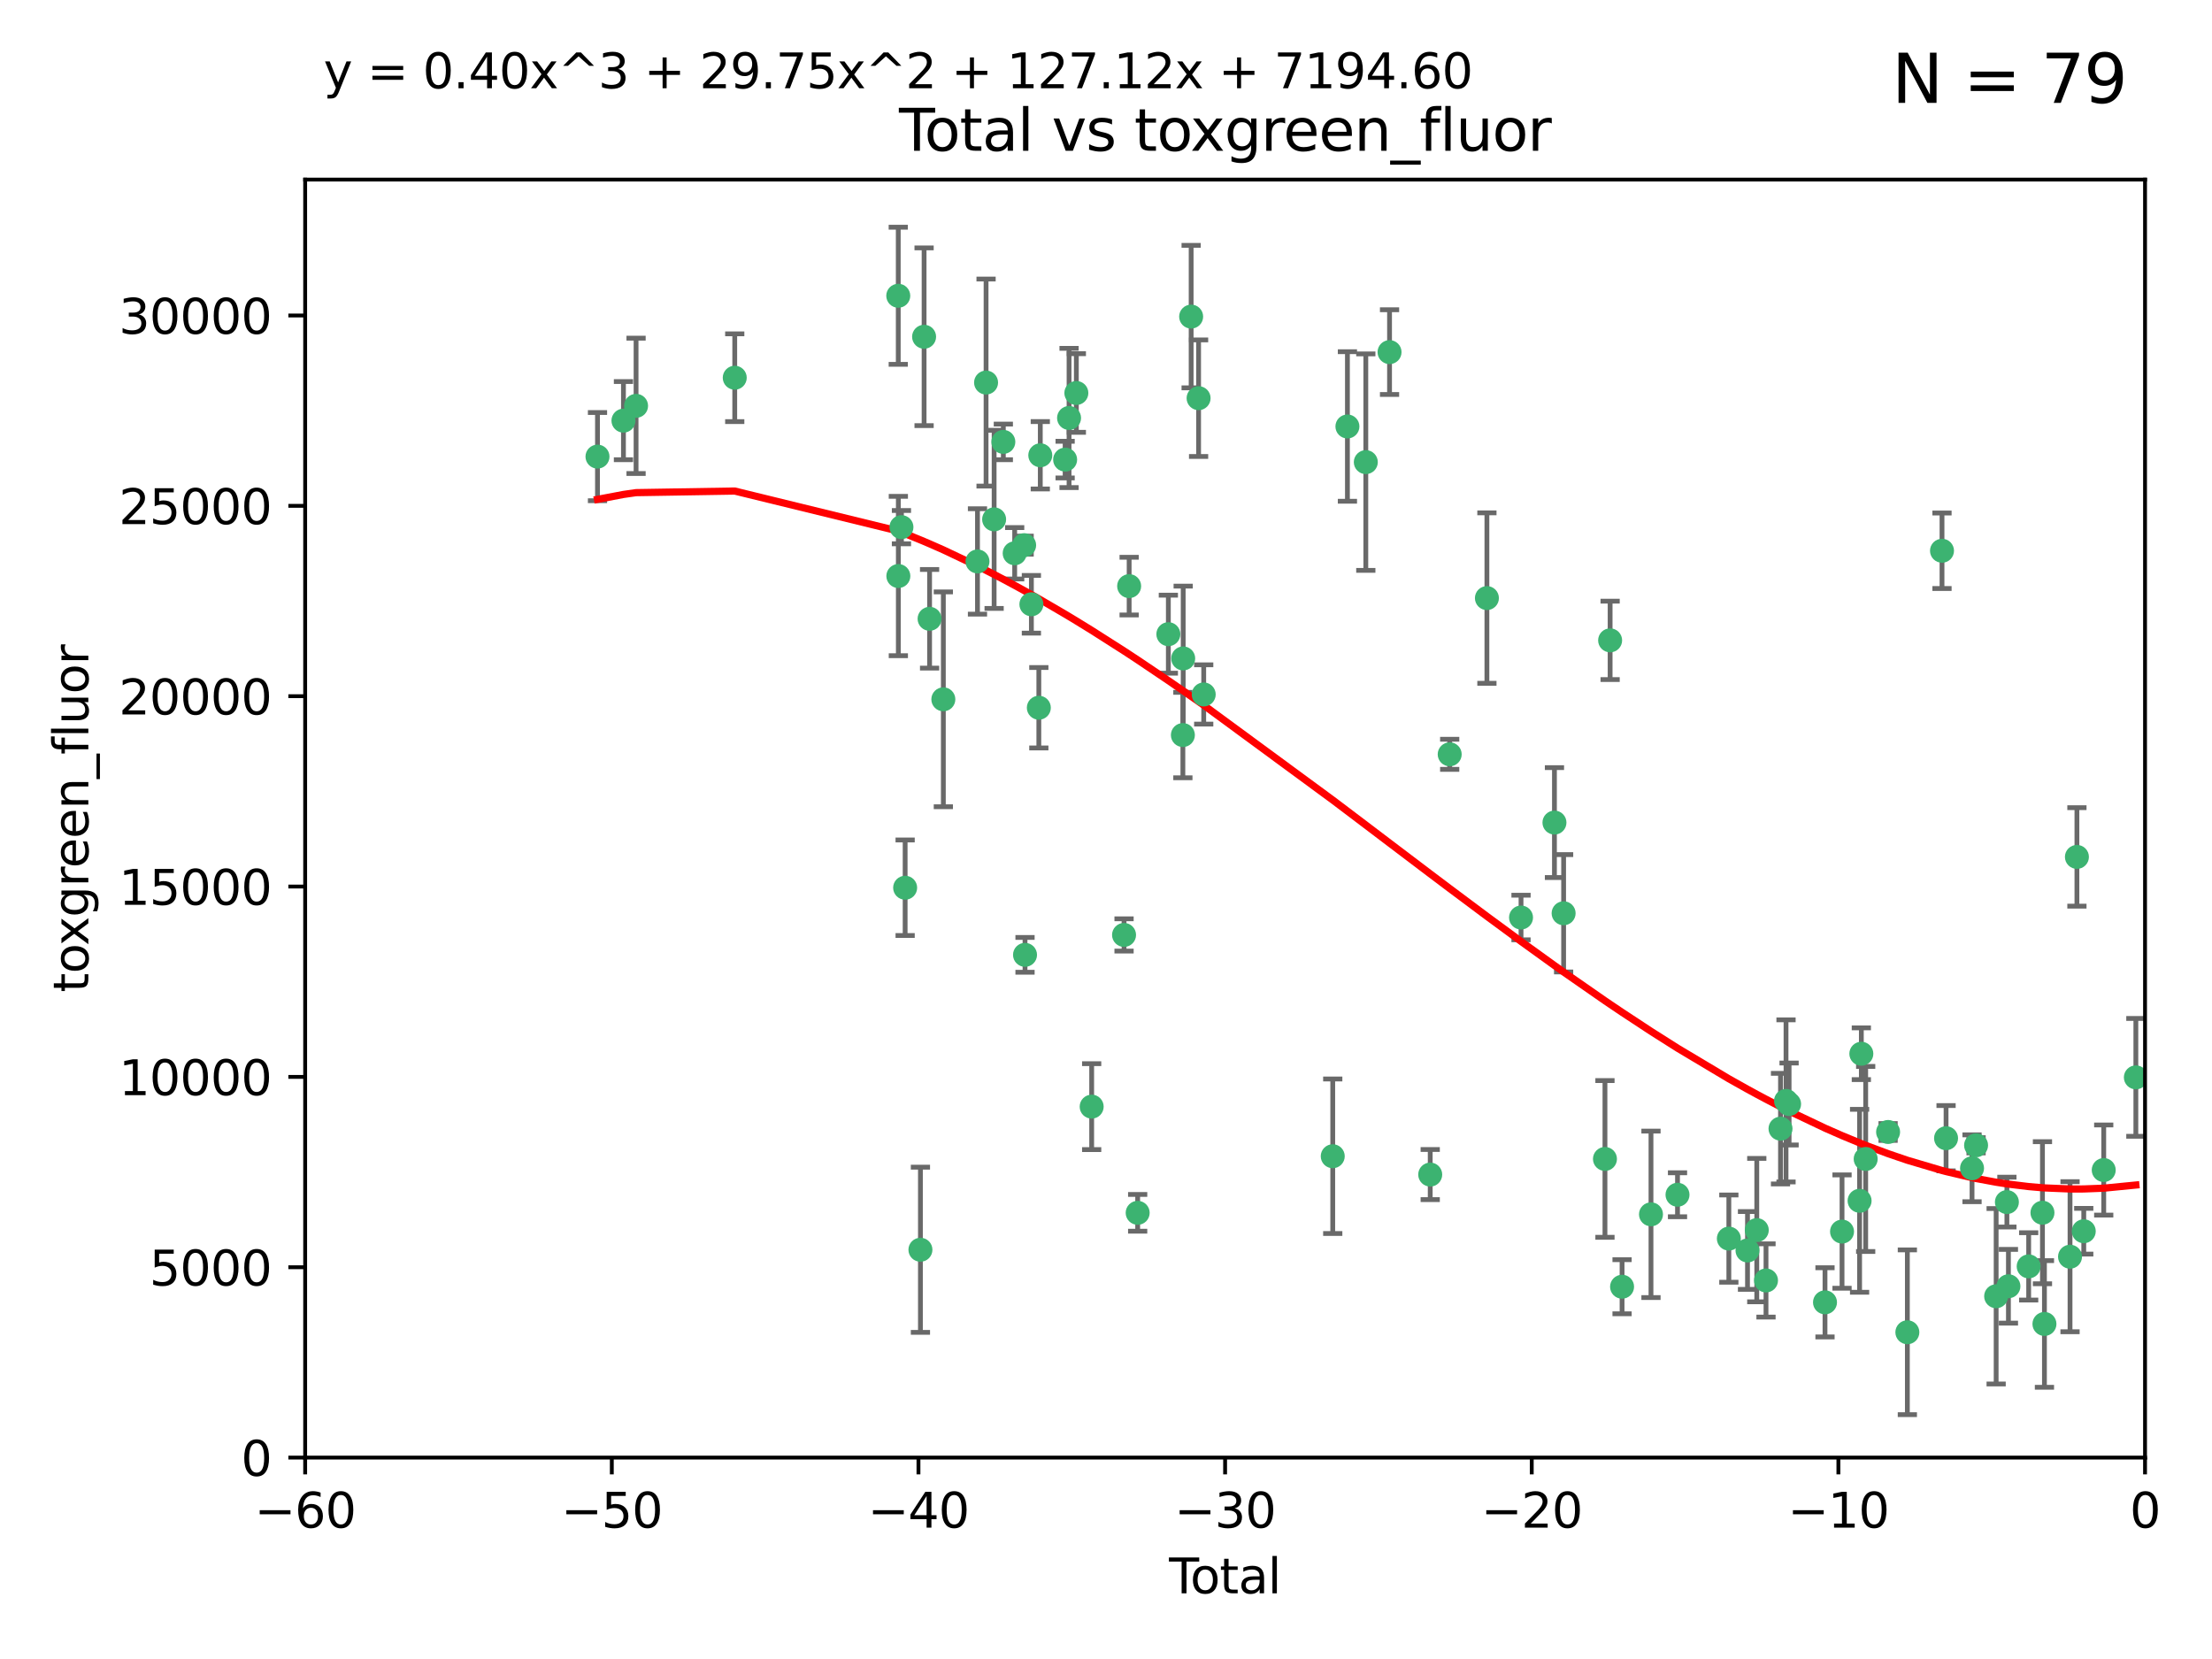 <?xml version="1.0" encoding="utf-8" standalone="no"?>
<!DOCTYPE svg PUBLIC "-//W3C//DTD SVG 1.1//EN"
  "http://www.w3.org/Graphics/SVG/1.1/DTD/svg11.dtd">
<svg xmlns:xlink="http://www.w3.org/1999/xlink" width="460.8pt" height="345.6pt" viewBox="0 0 460.8 345.6" xmlns="http://www.w3.org/2000/svg" version="1.1">
 <defs>
  <style type="text/css">*{stroke-linejoin: round; stroke-linecap: butt}</style>
 </defs>
 <g id="figure_1">
  <g id="patch_1">
   <path d="M 0 345.6 
L 460.8 345.6 
L 460.8 0 
L 0 0 
z
" style="fill: #ffffff"/>
  </g>
  <g id="axes_1">
   <g id="patch_2">
    <path d="M 63.571 303.64 
L 446.85 303.64 
L 446.85 37.411 
L 63.571 37.411 
z
" style="fill: #ffffff"/>
   </g>
   <g id="PathCollection_1">
    <defs>
     <path id="mb900142a68" d="M 0 1.118 
C 0.297 1.118 0.581 1 0.791 0.791 
C 1 0.581 1.118 0.297 1.118 0 
C 1.118 -0.297 1 -0.581 0.791 -0.791 
C 0.581 -1 0.297 -1.118 0 -1.118 
C -0.297 -1.118 -0.581 -1 -0.791 -0.791 
C -1 -0.581 -1.118 -0.297 -1.118 0 
C -1.118 0.297 -1 0.581 -0.791 0.791 
C -0.581 1 -0.297 1.118 0 1.118 
z
" style="stroke: #3cb371"/>
    </defs>
    <g clip-path="url(#p079adeeae8)">
     <use xlink:href="#mb900142a68" x="124.468" y="95.12" style="fill: #3cb371; stroke: #3cb371"/>
     <use xlink:href="#mb900142a68" x="129.877" y="87.626" style="fill: #3cb371; stroke: #3cb371"/>
     <use xlink:href="#mb900142a68" x="132.505" y="84.546" style="fill: #3cb371; stroke: #3cb371"/>
     <use xlink:href="#mb900142a68" x="153.06" y="78.686" style="fill: #3cb371; stroke: #3cb371"/>
     <use xlink:href="#mb900142a68" x="187.124" y="61.614" style="fill: #3cb371; stroke: #3cb371"/>
     <use xlink:href="#mb900142a68" x="187.142" y="119.997" style="fill: #3cb371; stroke: #3cb371"/>
     <use xlink:href="#mb900142a68" x="187.787" y="109.814" style="fill: #3cb371; stroke: #3cb371"/>
     <use xlink:href="#mb900142a68" x="188.558" y="184.932" style="fill: #3cb371; stroke: #3cb371"/>
     <use xlink:href="#mb900142a68" x="191.742" y="260.346" style="fill: #3cb371; stroke: #3cb371"/>
     <use xlink:href="#mb900142a68" x="192.505" y="70.152" style="fill: #3cb371; stroke: #3cb371"/>
     <use xlink:href="#mb900142a68" x="193.65" y="128.909" style="fill: #3cb371; stroke: #3cb371"/>
     <use xlink:href="#mb900142a68" x="196.516" y="145.68" style="fill: #3cb371; stroke: #3cb371"/>
     <use xlink:href="#mb900142a68" x="203.628" y="116.959" style="fill: #3cb371; stroke: #3cb371"/>
     <use xlink:href="#mb900142a68" x="205.416" y="79.693" style="fill: #3cb371; stroke: #3cb371"/>
     <use xlink:href="#mb900142a68" x="207.094" y="108.191" style="fill: #3cb371; stroke: #3cb371"/>
     <use xlink:href="#mb900142a68" x="209.013" y="92.054" style="fill: #3cb371; stroke: #3cb371"/>
     <use xlink:href="#mb900142a68" x="211.376" y="115.259" style="fill: #3cb371; stroke: #3cb371"/>
     <use xlink:href="#mb900142a68" x="213.346" y="113.569" style="fill: #3cb371; stroke: #3cb371"/>
     <use xlink:href="#mb900142a68" x="213.53" y="198.911" style="fill: #3cb371; stroke: #3cb371"/>
     <use xlink:href="#mb900142a68" x="214.858" y="125.886" style="fill: #3cb371; stroke: #3cb371"/>
     <use xlink:href="#mb900142a68" x="216.408" y="147.433" style="fill: #3cb371; stroke: #3cb371"/>
     <use xlink:href="#mb900142a68" x="216.713" y="94.844" style="fill: #3cb371; stroke: #3cb371"/>
     <use xlink:href="#mb900142a68" x="221.886" y="95.747" style="fill: #3cb371; stroke: #3cb371"/>
     <use xlink:href="#mb900142a68" x="222.705" y="87.071" style="fill: #3cb371; stroke: #3cb371"/>
     <use xlink:href="#mb900142a68" x="224.223" y="81.868" style="fill: #3cb371; stroke: #3cb371"/>
     <use xlink:href="#mb900142a68" x="227.415" y="230.533" style="fill: #3cb371; stroke: #3cb371"/>
     <use xlink:href="#mb900142a68" x="234.16" y="194.763" style="fill: #3cb371; stroke: #3cb371"/>
     <use xlink:href="#mb900142a68" x="235.222" y="122.1" style="fill: #3cb371; stroke: #3cb371"/>
     <use xlink:href="#mb900142a68" x="236.998" y="252.655" style="fill: #3cb371; stroke: #3cb371"/>
     <use xlink:href="#mb900142a68" x="243.389" y="132.112" style="fill: #3cb371; stroke: #3cb371"/>
     <use xlink:href="#mb900142a68" x="246.416" y="153.125" style="fill: #3cb371; stroke: #3cb371"/>
     <use xlink:href="#mb900142a68" x="246.481" y="137.163" style="fill: #3cb371; stroke: #3cb371"/>
     <use xlink:href="#mb900142a68" x="248.137" y="65.954" style="fill: #3cb371; stroke: #3cb371"/>
     <use xlink:href="#mb900142a68" x="249.689" y="82.947" style="fill: #3cb371; stroke: #3cb371"/>
     <use xlink:href="#mb900142a68" x="250.755" y="144.666" style="fill: #3cb371; stroke: #3cb371"/>
     <use xlink:href="#mb900142a68" x="277.635" y="240.865" style="fill: #3cb371; stroke: #3cb371"/>
     <use xlink:href="#mb900142a68" x="280.693" y="88.842" style="fill: #3cb371; stroke: #3cb371"/>
     <use xlink:href="#mb900142a68" x="284.523" y="96.269" style="fill: #3cb371; stroke: #3cb371"/>
     <use xlink:href="#mb900142a68" x="289.467" y="73.353" style="fill: #3cb371; stroke: #3cb371"/>
     <use xlink:href="#mb900142a68" x="297.94" y="244.684" style="fill: #3cb371; stroke: #3cb371"/>
     <use xlink:href="#mb900142a68" x="301.998" y="157.137" style="fill: #3cb371; stroke: #3cb371"/>
     <use xlink:href="#mb900142a68" x="309.75" y="124.593" style="fill: #3cb371; stroke: #3cb371"/>
     <use xlink:href="#mb900142a68" x="316.858" y="191.136" style="fill: #3cb371; stroke: #3cb371"/>
     <use xlink:href="#mb900142a68" x="323.821" y="171.359" style="fill: #3cb371; stroke: #3cb371"/>
     <use xlink:href="#mb900142a68" x="325.73" y="190.25" style="fill: #3cb371; stroke: #3cb371"/>
     <use xlink:href="#mb900142a68" x="334.342" y="241.429" style="fill: #3cb371; stroke: #3cb371"/>
     <use xlink:href="#mb900142a68" x="335.418" y="133.397" style="fill: #3cb371; stroke: #3cb371"/>
     <use xlink:href="#mb900142a68" x="337.906" y="268.05" style="fill: #3cb371; stroke: #3cb371"/>
     <use xlink:href="#mb900142a68" x="343.931" y="252.966" style="fill: #3cb371; stroke: #3cb371"/>
     <use xlink:href="#mb900142a68" x="349.456" y="248.888" style="fill: #3cb371; stroke: #3cb371"/>
     <use xlink:href="#mb900142a68" x="360.15" y="258.023" style="fill: #3cb371; stroke: #3cb371"/>
     <use xlink:href="#mb900142a68" x="364.037" y="260.494" style="fill: #3cb371; stroke: #3cb371"/>
     <use xlink:href="#mb900142a68" x="365.969" y="256.254" style="fill: #3cb371; stroke: #3cb371"/>
     <use xlink:href="#mb900142a68" x="367.891" y="266.742" style="fill: #3cb371; stroke: #3cb371"/>
     <use xlink:href="#mb900142a68" x="370.913" y="235.121" style="fill: #3cb371; stroke: #3cb371"/>
     <use xlink:href="#mb900142a68" x="372.061" y="229.34" style="fill: #3cb371; stroke: #3cb371"/>
     <use xlink:href="#mb900142a68" x="372.7" y="229.983" style="fill: #3cb371; stroke: #3cb371"/>
     <use xlink:href="#mb900142a68" x="380.181" y="271.301" style="fill: #3cb371; stroke: #3cb371"/>
     <use xlink:href="#mb900142a68" x="383.73" y="256.56" style="fill: #3cb371; stroke: #3cb371"/>
     <use xlink:href="#mb900142a68" x="387.387" y="250.148" style="fill: #3cb371; stroke: #3cb371"/>
     <use xlink:href="#mb900142a68" x="387.751" y="219.512" style="fill: #3cb371; stroke: #3cb371"/>
     <use xlink:href="#mb900142a68" x="388.656" y="241.433" style="fill: #3cb371; stroke: #3cb371"/>
     <use xlink:href="#mb900142a68" x="393.325" y="235.812" style="fill: #3cb371; stroke: #3cb371"/>
     <use xlink:href="#mb900142a68" x="397.338" y="277.535" style="fill: #3cb371; stroke: #3cb371"/>
     <use xlink:href="#mb900142a68" x="404.555" y="114.733" style="fill: #3cb371; stroke: #3cb371"/>
     <use xlink:href="#mb900142a68" x="405.4" y="237.111" style="fill: #3cb371; stroke: #3cb371"/>
     <use xlink:href="#mb900142a68" x="410.811" y="243.372" style="fill: #3cb371; stroke: #3cb371"/>
     <use xlink:href="#mb900142a68" x="411.653" y="238.586" style="fill: #3cb371; stroke: #3cb371"/>
     <use xlink:href="#mb900142a68" x="415.834" y="270.034" style="fill: #3cb371; stroke: #3cb371"/>
     <use xlink:href="#mb900142a68" x="418.073" y="250.416" style="fill: #3cb371; stroke: #3cb371"/>
     <use xlink:href="#mb900142a68" x="418.393" y="267.951" style="fill: #3cb371; stroke: #3cb371"/>
     <use xlink:href="#mb900142a68" x="422.61" y="263.811" style="fill: #3cb371; stroke: #3cb371"/>
     <use xlink:href="#mb900142a68" x="425.482" y="252.631" style="fill: #3cb371; stroke: #3cb371"/>
     <use xlink:href="#mb900142a68" x="425.895" y="275.805" style="fill: #3cb371; stroke: #3cb371"/>
     <use xlink:href="#mb900142a68" x="431.226" y="261.795" style="fill: #3cb371; stroke: #3cb371"/>
     <use xlink:href="#mb900142a68" x="432.66" y="178.51" style="fill: #3cb371; stroke: #3cb371"/>
     <use xlink:href="#mb900142a68" x="434.085" y="256.489" style="fill: #3cb371; stroke: #3cb371"/>
     <use xlink:href="#mb900142a68" x="438.245" y="243.74" style="fill: #3cb371; stroke: #3cb371"/>
     <use xlink:href="#mb900142a68" x="444.939" y="224.435" style="fill: #3cb371; stroke: #3cb371"/>
    </g>
   </g>
   <g id="matplotlib.axis_1">
    <g id="xtick_1">
     <g id="line2d_1">
      <defs>
       <path id="m0564ab3883" d="M 0 0 
L 0 3.5 
" style="stroke: #000000; stroke-width: 0.8"/>
      </defs>
      <g>
       <use xlink:href="#m0564ab3883" x="63.571" y="303.64" style="stroke: #000000; stroke-width: 0.8"/>
      </g>
     </g>
     <g id="text_1">
      <!-- −60 -->
      <g transform="translate(53.019 318.238)scale(0.1 -0.1)">
       <defs>
        <path id="DejaVuSans-2212" d="M 678 2272 
L 4684 2272 
L 4684 1741 
L 678 1741 
L 678 2272 
z
" transform="scale(0.016)"/>
        <path id="DejaVuSans-36" d="M 2113 2584 
Q 1688 2584 1439 2293 
Q 1191 2003 1191 1497 
Q 1191 994 1439 701 
Q 1688 409 2113 409 
Q 2538 409 2786 701 
Q 3034 994 3034 1497 
Q 3034 2003 2786 2293 
Q 2538 2584 2113 2584 
z
M 3366 4563 
L 3366 3988 
Q 3128 4100 2886 4159 
Q 2644 4219 2406 4219 
Q 1781 4219 1451 3797 
Q 1122 3375 1075 2522 
Q 1259 2794 1537 2939 
Q 1816 3084 2150 3084 
Q 2853 3084 3261 2657 
Q 3669 2231 3669 1497 
Q 3669 778 3244 343 
Q 2819 -91 2113 -91 
Q 1303 -91 875 529 
Q 447 1150 447 2328 
Q 447 3434 972 4092 
Q 1497 4750 2381 4750 
Q 2619 4750 2861 4703 
Q 3103 4656 3366 4563 
z
" transform="scale(0.016)"/>
        <path id="DejaVuSans-30" d="M 2034 4250 
Q 1547 4250 1301 3770 
Q 1056 3291 1056 2328 
Q 1056 1369 1301 889 
Q 1547 409 2034 409 
Q 2525 409 2770 889 
Q 3016 1369 3016 2328 
Q 3016 3291 2770 3770 
Q 2525 4250 2034 4250 
z
M 2034 4750 
Q 2819 4750 3233 4129 
Q 3647 3509 3647 2328 
Q 3647 1150 3233 529 
Q 2819 -91 2034 -91 
Q 1250 -91 836 529 
Q 422 1150 422 2328 
Q 422 3509 836 4129 
Q 1250 4750 2034 4750 
z
" transform="scale(0.016)"/>
       </defs>
       <use xlink:href="#DejaVuSans-2212"/>
       <use xlink:href="#DejaVuSans-36" x="83.789"/>
       <use xlink:href="#DejaVuSans-30" x="147.412"/>
      </g>
     </g>
    </g>
    <g id="xtick_2">
     <g id="line2d_2">
      <g>
       <use xlink:href="#m0564ab3883" x="127.451" y="303.64" style="stroke: #000000; stroke-width: 0.8"/>
      </g>
     </g>
     <g id="text_2">
      <!-- −50 -->
      <g transform="translate(116.899 318.238)scale(0.1 -0.1)">
       <defs>
        <path id="DejaVuSans-35" d="M 691 4666 
L 3169 4666 
L 3169 4134 
L 1269 4134 
L 1269 2991 
Q 1406 3038 1543 3061 
Q 1681 3084 1819 3084 
Q 2600 3084 3056 2656 
Q 3513 2228 3513 1497 
Q 3513 744 3044 326 
Q 2575 -91 1722 -91 
Q 1428 -91 1123 -41 
Q 819 9 494 109 
L 494 744 
Q 775 591 1075 516 
Q 1375 441 1709 441 
Q 2250 441 2565 725 
Q 2881 1009 2881 1497 
Q 2881 1984 2565 2268 
Q 2250 2553 1709 2553 
Q 1456 2553 1204 2497 
Q 953 2441 691 2322 
L 691 4666 
z
" transform="scale(0.016)"/>
       </defs>
       <use xlink:href="#DejaVuSans-2212"/>
       <use xlink:href="#DejaVuSans-35" x="83.789"/>
       <use xlink:href="#DejaVuSans-30" x="147.412"/>
      </g>
     </g>
    </g>
    <g id="xtick_3">
     <g id="line2d_3">
      <g>
       <use xlink:href="#m0564ab3883" x="191.331" y="303.64" style="stroke: #000000; stroke-width: 0.8"/>
      </g>
     </g>
     <g id="text_3">
      <!-- −40 -->
      <g transform="translate(180.778 318.238)scale(0.1 -0.1)">
       <defs>
        <path id="DejaVuSans-34" d="M 2419 4116 
L 825 1625 
L 2419 1625 
L 2419 4116 
z
M 2253 4666 
L 3047 4666 
L 3047 1625 
L 3713 1625 
L 3713 1100 
L 3047 1100 
L 3047 0 
L 2419 0 
L 2419 1100 
L 313 1100 
L 313 1709 
L 2253 4666 
z
" transform="scale(0.016)"/>
       </defs>
       <use xlink:href="#DejaVuSans-2212"/>
       <use xlink:href="#DejaVuSans-34" x="83.789"/>
       <use xlink:href="#DejaVuSans-30" x="147.412"/>
      </g>
     </g>
    </g>
    <g id="xtick_4">
     <g id="line2d_4">
      <g>
       <use xlink:href="#m0564ab3883" x="255.211" y="303.64" style="stroke: #000000; stroke-width: 0.8"/>
      </g>
     </g>
     <g id="text_4">
      <!-- −30 -->
      <g transform="translate(244.658 318.238)scale(0.1 -0.1)">
       <defs>
        <path id="DejaVuSans-33" d="M 2597 2516 
Q 3050 2419 3304 2112 
Q 3559 1806 3559 1356 
Q 3559 666 3084 287 
Q 2609 -91 1734 -91 
Q 1441 -91 1130 -33 
Q 819 25 488 141 
L 488 750 
Q 750 597 1062 519 
Q 1375 441 1716 441 
Q 2309 441 2620 675 
Q 2931 909 2931 1356 
Q 2931 1769 2642 2001 
Q 2353 2234 1838 2234 
L 1294 2234 
L 1294 2753 
L 1863 2753 
Q 2328 2753 2575 2939 
Q 2822 3125 2822 3475 
Q 2822 3834 2567 4026 
Q 2313 4219 1838 4219 
Q 1578 4219 1281 4162 
Q 984 4106 628 3988 
L 628 4550 
Q 988 4650 1302 4700 
Q 1616 4750 1894 4750 
Q 2613 4750 3031 4423 
Q 3450 4097 3450 3541 
Q 3450 3153 3228 2886 
Q 3006 2619 2597 2516 
z
" transform="scale(0.016)"/>
       </defs>
       <use xlink:href="#DejaVuSans-2212"/>
       <use xlink:href="#DejaVuSans-33" x="83.789"/>
       <use xlink:href="#DejaVuSans-30" x="147.412"/>
      </g>
     </g>
    </g>
    <g id="xtick_5">
     <g id="line2d_5">
      <g>
       <use xlink:href="#m0564ab3883" x="319.09" y="303.64" style="stroke: #000000; stroke-width: 0.8"/>
      </g>
     </g>
     <g id="text_5">
      <!-- −20 -->
      <g transform="translate(308.538 318.238)scale(0.1 -0.1)">
       <defs>
        <path id="DejaVuSans-32" d="M 1228 531 
L 3431 531 
L 3431 0 
L 469 0 
L 469 531 
Q 828 903 1448 1529 
Q 2069 2156 2228 2338 
Q 2531 2678 2651 2914 
Q 2772 3150 2772 3378 
Q 2772 3750 2511 3984 
Q 2250 4219 1831 4219 
Q 1534 4219 1204 4116 
Q 875 4013 500 3803 
L 500 4441 
Q 881 4594 1212 4672 
Q 1544 4750 1819 4750 
Q 2544 4750 2975 4387 
Q 3406 4025 3406 3419 
Q 3406 3131 3298 2873 
Q 3191 2616 2906 2266 
Q 2828 2175 2409 1742 
Q 1991 1309 1228 531 
z
" transform="scale(0.016)"/>
       </defs>
       <use xlink:href="#DejaVuSans-2212"/>
       <use xlink:href="#DejaVuSans-32" x="83.789"/>
       <use xlink:href="#DejaVuSans-30" x="147.412"/>
      </g>
     </g>
    </g>
    <g id="xtick_6">
     <g id="line2d_6">
      <g>
       <use xlink:href="#m0564ab3883" x="382.97" y="303.64" style="stroke: #000000; stroke-width: 0.8"/>
      </g>
     </g>
     <g id="text_6">
      <!-- −10 -->
      <g transform="translate(372.418 318.238)scale(0.1 -0.1)">
       <defs>
        <path id="DejaVuSans-31" d="M 794 531 
L 1825 531 
L 1825 4091 
L 703 3866 
L 703 4441 
L 1819 4666 
L 2450 4666 
L 2450 531 
L 3481 531 
L 3481 0 
L 794 0 
L 794 531 
z
" transform="scale(0.016)"/>
       </defs>
       <use xlink:href="#DejaVuSans-2212"/>
       <use xlink:href="#DejaVuSans-31" x="83.789"/>
       <use xlink:href="#DejaVuSans-30" x="147.412"/>
      </g>
     </g>
    </g>
    <g id="xtick_7">
     <g id="line2d_7">
      <g>
       <use xlink:href="#m0564ab3883" x="446.85" y="303.64" style="stroke: #000000; stroke-width: 0.8"/>
      </g>
     </g>
     <g id="text_7">
      <!-- 0 -->
      <g transform="translate(443.669 318.238)scale(0.1 -0.1)">
       <use xlink:href="#DejaVuSans-30"/>
      </g>
     </g>
    </g>
    <g id="text_8">
     <!-- Total -->
     <g transform="translate(243.534 331.917)scale(0.1 -0.1)">
      <defs>
       <path id="DejaVuSans-54" d="M -19 4666 
L 3928 4666 
L 3928 4134 
L 2272 4134 
L 2272 0 
L 1638 0 
L 1638 4134 
L -19 4134 
L -19 4666 
z
" transform="scale(0.016)"/>
       <path id="DejaVuSans-6f" d="M 1959 3097 
Q 1497 3097 1228 2736 
Q 959 2375 959 1747 
Q 959 1119 1226 758 
Q 1494 397 1959 397 
Q 2419 397 2687 759 
Q 2956 1122 2956 1747 
Q 2956 2369 2687 2733 
Q 2419 3097 1959 3097 
z
M 1959 3584 
Q 2709 3584 3137 3096 
Q 3566 2609 3566 1747 
Q 3566 888 3137 398 
Q 2709 -91 1959 -91 
Q 1206 -91 779 398 
Q 353 888 353 1747 
Q 353 2609 779 3096 
Q 1206 3584 1959 3584 
z
" transform="scale(0.016)"/>
       <path id="DejaVuSans-74" d="M 1172 4494 
L 1172 3500 
L 2356 3500 
L 2356 3053 
L 1172 3053 
L 1172 1153 
Q 1172 725 1289 603 
Q 1406 481 1766 481 
L 2356 481 
L 2356 0 
L 1766 0 
Q 1100 0 847 248 
Q 594 497 594 1153 
L 594 3053 
L 172 3053 
L 172 3500 
L 594 3500 
L 594 4494 
L 1172 4494 
z
" transform="scale(0.016)"/>
       <path id="DejaVuSans-61" d="M 2194 1759 
Q 1497 1759 1228 1600 
Q 959 1441 959 1056 
Q 959 750 1161 570 
Q 1363 391 1709 391 
Q 2188 391 2477 730 
Q 2766 1069 2766 1631 
L 2766 1759 
L 2194 1759 
z
M 3341 1997 
L 3341 0 
L 2766 0 
L 2766 531 
Q 2569 213 2275 61 
Q 1981 -91 1556 -91 
Q 1019 -91 701 211 
Q 384 513 384 1019 
Q 384 1609 779 1909 
Q 1175 2209 1959 2209 
L 2766 2209 
L 2766 2266 
Q 2766 2663 2505 2880 
Q 2244 3097 1772 3097 
Q 1472 3097 1187 3025 
Q 903 2953 641 2809 
L 641 3341 
Q 956 3463 1253 3523 
Q 1550 3584 1831 3584 
Q 2591 3584 2966 3190 
Q 3341 2797 3341 1997 
z
" transform="scale(0.016)"/>
       <path id="DejaVuSans-6c" d="M 603 4863 
L 1178 4863 
L 1178 0 
L 603 0 
L 603 4863 
z
" transform="scale(0.016)"/>
      </defs>
      <use xlink:href="#DejaVuSans-54"/>
      <use xlink:href="#DejaVuSans-6f" x="44.084"/>
      <use xlink:href="#DejaVuSans-74" x="105.266"/>
      <use xlink:href="#DejaVuSans-61" x="144.475"/>
      <use xlink:href="#DejaVuSans-6c" x="205.754"/>
     </g>
    </g>
   </g>
   <g id="matplotlib.axis_2">
    <g id="ytick_1">
     <g id="line2d_8">
      <defs>
       <path id="m76eba81883" d="M 0 0 
L -3.5 0 
" style="stroke: #000000; stroke-width: 0.8"/>
      </defs>
      <g>
       <use xlink:href="#m76eba81883" x="63.571" y="303.64" style="stroke: #000000; stroke-width: 0.8"/>
      </g>
     </g>
     <g id="text_9">
      <!-- 0 -->
      <g transform="translate(50.209 307.439)scale(0.1 -0.1)">
       <use xlink:href="#DejaVuSans-30"/>
      </g>
     </g>
    </g>
    <g id="ytick_2">
     <g id="line2d_9">
      <g>
       <use xlink:href="#m76eba81883" x="63.571" y="263.988" style="stroke: #000000; stroke-width: 0.8"/>
      </g>
     </g>
     <g id="text_10">
      <!-- 5000 -->
      <g transform="translate(31.121 267.787)scale(0.1 -0.1)">
       <use xlink:href="#DejaVuSans-35"/>
       <use xlink:href="#DejaVuSans-30" x="63.623"/>
       <use xlink:href="#DejaVuSans-30" x="127.246"/>
       <use xlink:href="#DejaVuSans-30" x="190.869"/>
      </g>
     </g>
    </g>
    <g id="ytick_3">
     <g id="line2d_10">
      <g>
       <use xlink:href="#m76eba81883" x="63.571" y="224.336" style="stroke: #000000; stroke-width: 0.8"/>
      </g>
     </g>
     <g id="text_11">
      <!-- 10000 -->
      <g transform="translate(24.759 228.135)scale(0.1 -0.1)">
       <use xlink:href="#DejaVuSans-31"/>
       <use xlink:href="#DejaVuSans-30" x="63.623"/>
       <use xlink:href="#DejaVuSans-30" x="127.246"/>
       <use xlink:href="#DejaVuSans-30" x="190.869"/>
       <use xlink:href="#DejaVuSans-30" x="254.492"/>
      </g>
     </g>
    </g>
    <g id="ytick_4">
     <g id="line2d_11">
      <g>
       <use xlink:href="#m76eba81883" x="63.571" y="184.684" style="stroke: #000000; stroke-width: 0.8"/>
      </g>
     </g>
     <g id="text_12">
      <!-- 15000 -->
      <g transform="translate(24.759 188.483)scale(0.1 -0.1)">
       <use xlink:href="#DejaVuSans-31"/>
       <use xlink:href="#DejaVuSans-35" x="63.623"/>
       <use xlink:href="#DejaVuSans-30" x="127.246"/>
       <use xlink:href="#DejaVuSans-30" x="190.869"/>
       <use xlink:href="#DejaVuSans-30" x="254.492"/>
      </g>
     </g>
    </g>
    <g id="ytick_5">
     <g id="line2d_12">
      <g>
       <use xlink:href="#m76eba81883" x="63.571" y="145.031" style="stroke: #000000; stroke-width: 0.8"/>
      </g>
     </g>
     <g id="text_13">
      <!-- 20000 -->
      <g transform="translate(24.759 148.831)scale(0.1 -0.1)">
       <use xlink:href="#DejaVuSans-32"/>
       <use xlink:href="#DejaVuSans-30" x="63.623"/>
       <use xlink:href="#DejaVuSans-30" x="127.246"/>
       <use xlink:href="#DejaVuSans-30" x="190.869"/>
       <use xlink:href="#DejaVuSans-30" x="254.492"/>
      </g>
     </g>
    </g>
    <g id="ytick_6">
     <g id="line2d_13">
      <g>
       <use xlink:href="#m76eba81883" x="63.571" y="105.379" style="stroke: #000000; stroke-width: 0.8"/>
      </g>
     </g>
     <g id="text_14">
      <!-- 25000 -->
      <g transform="translate(24.759 109.178)scale(0.1 -0.1)">
       <use xlink:href="#DejaVuSans-32"/>
       <use xlink:href="#DejaVuSans-35" x="63.623"/>
       <use xlink:href="#DejaVuSans-30" x="127.246"/>
       <use xlink:href="#DejaVuSans-30" x="190.869"/>
       <use xlink:href="#DejaVuSans-30" x="254.492"/>
      </g>
     </g>
    </g>
    <g id="ytick_7">
     <g id="line2d_14">
      <g>
       <use xlink:href="#m76eba81883" x="63.571" y="65.727" style="stroke: #000000; stroke-width: 0.8"/>
      </g>
     </g>
     <g id="text_15">
      <!-- 30000 -->
      <g transform="translate(24.759 69.526)scale(0.1 -0.1)">
       <use xlink:href="#DejaVuSans-33"/>
       <use xlink:href="#DejaVuSans-30" x="63.623"/>
       <use xlink:href="#DejaVuSans-30" x="127.246"/>
       <use xlink:href="#DejaVuSans-30" x="190.869"/>
       <use xlink:href="#DejaVuSans-30" x="254.492"/>
      </g>
     </g>
    </g>
    <g id="text_16">
     <!-- toxgreen_fluor -->
     <g transform="translate(18.401 206.72)rotate(-90)scale(0.1 -0.1)">
      <defs>
       <path id="DejaVuSans-78" d="M 3513 3500 
L 2247 1797 
L 3578 0 
L 2900 0 
L 1881 1375 
L 863 0 
L 184 0 
L 1544 1831 
L 300 3500 
L 978 3500 
L 1906 2253 
L 2834 3500 
L 3513 3500 
z
" transform="scale(0.016)"/>
       <path id="DejaVuSans-67" d="M 2906 1791 
Q 2906 2416 2648 2759 
Q 2391 3103 1925 3103 
Q 1463 3103 1205 2759 
Q 947 2416 947 1791 
Q 947 1169 1205 825 
Q 1463 481 1925 481 
Q 2391 481 2648 825 
Q 2906 1169 2906 1791 
z
M 3481 434 
Q 3481 -459 3084 -895 
Q 2688 -1331 1869 -1331 
Q 1566 -1331 1297 -1286 
Q 1028 -1241 775 -1147 
L 775 -588 
Q 1028 -725 1275 -790 
Q 1522 -856 1778 -856 
Q 2344 -856 2625 -561 
Q 2906 -266 2906 331 
L 2906 616 
Q 2728 306 2450 153 
Q 2172 0 1784 0 
Q 1141 0 747 490 
Q 353 981 353 1791 
Q 353 2603 747 3093 
Q 1141 3584 1784 3584 
Q 2172 3584 2450 3431 
Q 2728 3278 2906 2969 
L 2906 3500 
L 3481 3500 
L 3481 434 
z
" transform="scale(0.016)"/>
       <path id="DejaVuSans-72" d="M 2631 2963 
Q 2534 3019 2420 3045 
Q 2306 3072 2169 3072 
Q 1681 3072 1420 2755 
Q 1159 2438 1159 1844 
L 1159 0 
L 581 0 
L 581 3500 
L 1159 3500 
L 1159 2956 
Q 1341 3275 1631 3429 
Q 1922 3584 2338 3584 
Q 2397 3584 2469 3576 
Q 2541 3569 2628 3553 
L 2631 2963 
z
" transform="scale(0.016)"/>
       <path id="DejaVuSans-65" d="M 3597 1894 
L 3597 1613 
L 953 1613 
Q 991 1019 1311 708 
Q 1631 397 2203 397 
Q 2534 397 2845 478 
Q 3156 559 3463 722 
L 3463 178 
Q 3153 47 2828 -22 
Q 2503 -91 2169 -91 
Q 1331 -91 842 396 
Q 353 884 353 1716 
Q 353 2575 817 3079 
Q 1281 3584 2069 3584 
Q 2775 3584 3186 3129 
Q 3597 2675 3597 1894 
z
M 3022 2063 
Q 3016 2534 2758 2815 
Q 2500 3097 2075 3097 
Q 1594 3097 1305 2825 
Q 1016 2553 972 2059 
L 3022 2063 
z
" transform="scale(0.016)"/>
       <path id="DejaVuSans-6e" d="M 3513 2113 
L 3513 0 
L 2938 0 
L 2938 2094 
Q 2938 2591 2744 2837 
Q 2550 3084 2163 3084 
Q 1697 3084 1428 2787 
Q 1159 2491 1159 1978 
L 1159 0 
L 581 0 
L 581 3500 
L 1159 3500 
L 1159 2956 
Q 1366 3272 1645 3428 
Q 1925 3584 2291 3584 
Q 2894 3584 3203 3211 
Q 3513 2838 3513 2113 
z
" transform="scale(0.016)"/>
       <path id="DejaVuSans-5f" d="M 3263 -1063 
L 3263 -1509 
L -63 -1509 
L -63 -1063 
L 3263 -1063 
z
" transform="scale(0.016)"/>
       <path id="DejaVuSans-66" d="M 2375 4863 
L 2375 4384 
L 1825 4384 
Q 1516 4384 1395 4259 
Q 1275 4134 1275 3809 
L 1275 3500 
L 2222 3500 
L 2222 3053 
L 1275 3053 
L 1275 0 
L 697 0 
L 697 3053 
L 147 3053 
L 147 3500 
L 697 3500 
L 697 3744 
Q 697 4328 969 4595 
Q 1241 4863 1831 4863 
L 2375 4863 
z
" transform="scale(0.016)"/>
       <path id="DejaVuSans-75" d="M 544 1381 
L 544 3500 
L 1119 3500 
L 1119 1403 
Q 1119 906 1312 657 
Q 1506 409 1894 409 
Q 2359 409 2629 706 
Q 2900 1003 2900 1516 
L 2900 3500 
L 3475 3500 
L 3475 0 
L 2900 0 
L 2900 538 
Q 2691 219 2414 64 
Q 2138 -91 1772 -91 
Q 1169 -91 856 284 
Q 544 659 544 1381 
z
M 1991 3584 
L 1991 3584 
z
" transform="scale(0.016)"/>
      </defs>
      <use xlink:href="#DejaVuSans-74"/>
      <use xlink:href="#DejaVuSans-6f" x="39.209"/>
      <use xlink:href="#DejaVuSans-78" x="97.266"/>
      <use xlink:href="#DejaVuSans-67" x="156.445"/>
      <use xlink:href="#DejaVuSans-72" x="219.922"/>
      <use xlink:href="#DejaVuSans-65" x="258.785"/>
      <use xlink:href="#DejaVuSans-65" x="320.309"/>
      <use xlink:href="#DejaVuSans-6e" x="381.832"/>
      <use xlink:href="#DejaVuSans-5f" x="445.211"/>
      <use xlink:href="#DejaVuSans-66" x="495.211"/>
      <use xlink:href="#DejaVuSans-6c" x="530.416"/>
      <use xlink:href="#DejaVuSans-75" x="558.199"/>
      <use xlink:href="#DejaVuSans-6f" x="621.578"/>
      <use xlink:href="#DejaVuSans-72" x="682.76"/>
     </g>
    </g>
   </g>
   <g id="LineCollection_1">
    <path d="M 124.468 104.304 
L 124.468 85.936 
" clip-path="url(#p079adeeae8)" style="fill: none; stroke: #696969"/>
    <path d="M 129.877 95.764 
L 129.877 79.489 
" clip-path="url(#p079adeeae8)" style="fill: none; stroke: #696969"/>
    <path d="M 132.505 98.644 
L 132.505 70.448 
" clip-path="url(#p079adeeae8)" style="fill: none; stroke: #696969"/>
    <path d="M 153.06 87.827 
L 153.06 69.545 
" clip-path="url(#p079adeeae8)" style="fill: none; stroke: #696969"/>
    <path d="M 187.124 75.896 
L 187.124 47.331 
" clip-path="url(#p079adeeae8)" style="fill: none; stroke: #696969"/>
    <path d="M 187.142 136.594 
L 187.142 103.4 
" clip-path="url(#p079adeeae8)" style="fill: none; stroke: #696969"/>
    <path d="M 187.787 113.284 
L 187.787 106.343 
" clip-path="url(#p079adeeae8)" style="fill: none; stroke: #696969"/>
    <path d="M 188.558 194.882 
L 188.558 174.983 
" clip-path="url(#p079adeeae8)" style="fill: none; stroke: #696969"/>
    <path d="M 191.742 277.551 
L 191.742 243.142 
" clip-path="url(#p079adeeae8)" style="fill: none; stroke: #696969"/>
    <path d="M 192.505 88.667 
L 192.505 51.638 
" clip-path="url(#p079adeeae8)" style="fill: none; stroke: #696969"/>
    <path d="M 193.65 139.184 
L 193.65 118.634 
" clip-path="url(#p079adeeae8)" style="fill: none; stroke: #696969"/>
    <path d="M 196.516 168.055 
L 196.516 123.306 
" clip-path="url(#p079adeeae8)" style="fill: none; stroke: #696969"/>
    <path d="M 203.628 127.938 
L 203.628 105.98 
" clip-path="url(#p079adeeae8)" style="fill: none; stroke: #696969"/>
    <path d="M 205.416 101.259 
L 205.416 58.126 
" clip-path="url(#p079adeeae8)" style="fill: none; stroke: #696969"/>
    <path d="M 207.094 126.744 
L 207.094 89.638 
" clip-path="url(#p079adeeae8)" style="fill: none; stroke: #696969"/>
    <path d="M 209.013 95.764 
L 209.013 88.343 
" clip-path="url(#p079adeeae8)" style="fill: none; stroke: #696969"/>
    <path d="M 211.376 120.615 
L 211.376 109.904 
" clip-path="url(#p079adeeae8)" style="fill: none; stroke: #696969"/>
    <path d="M 213.346 115.454 
L 213.346 111.684 
" clip-path="url(#p079adeeae8)" style="fill: none; stroke: #696969"/>
    <path d="M 213.53 202.538 
L 213.53 195.284 
" clip-path="url(#p079adeeae8)" style="fill: none; stroke: #696969"/>
    <path d="M 214.858 131.895 
L 214.858 119.876 
" clip-path="url(#p079adeeae8)" style="fill: none; stroke: #696969"/>
    <path d="M 216.408 155.811 
L 216.408 139.055 
" clip-path="url(#p079adeeae8)" style="fill: none; stroke: #696969"/>
    <path d="M 216.713 101.864 
L 216.713 87.824 
" clip-path="url(#p079adeeae8)" style="fill: none; stroke: #696969"/>
    <path d="M 221.886 99.567 
L 221.886 91.927 
" clip-path="url(#p079adeeae8)" style="fill: none; stroke: #696969"/>
    <path d="M 222.705 101.573 
L 222.705 72.568 
" clip-path="url(#p079adeeae8)" style="fill: none; stroke: #696969"/>
    <path d="M 224.223 90.058 
L 224.223 73.677 
" clip-path="url(#p079adeeae8)" style="fill: none; stroke: #696969"/>
    <path d="M 227.415 239.483 
L 227.415 221.583 
" clip-path="url(#p079adeeae8)" style="fill: none; stroke: #696969"/>
    <path d="M 234.16 198.124 
L 234.16 191.402 
" clip-path="url(#p079adeeae8)" style="fill: none; stroke: #696969"/>
    <path d="M 235.222 128.11 
L 235.222 116.09 
" clip-path="url(#p079adeeae8)" style="fill: none; stroke: #696969"/>
    <path d="M 236.998 256.485 
L 236.998 248.825 
" clip-path="url(#p079adeeae8)" style="fill: none; stroke: #696969"/>
    <path d="M 243.389 140.239 
L 243.389 123.985 
" clip-path="url(#p079adeeae8)" style="fill: none; stroke: #696969"/>
    <path d="M 246.416 162.021 
L 246.416 144.23 
" clip-path="url(#p079adeeae8)" style="fill: none; stroke: #696969"/>
    <path d="M 246.481 152.223 
L 246.481 122.103 
" clip-path="url(#p079adeeae8)" style="fill: none; stroke: #696969"/>
    <path d="M 248.137 80.795 
L 248.137 51.112 
" clip-path="url(#p079adeeae8)" style="fill: none; stroke: #696969"/>
    <path d="M 249.689 95.088 
L 249.689 70.806 
" clip-path="url(#p079adeeae8)" style="fill: none; stroke: #696969"/>
    <path d="M 250.755 150.84 
L 250.755 138.491 
" clip-path="url(#p079adeeae8)" style="fill: none; stroke: #696969"/>
    <path d="M 277.635 256.957 
L 277.635 224.772 
" clip-path="url(#p079adeeae8)" style="fill: none; stroke: #696969"/>
    <path d="M 280.693 104.418 
L 280.693 73.266 
" clip-path="url(#p079adeeae8)" style="fill: none; stroke: #696969"/>
    <path d="M 284.523 118.817 
L 284.523 73.721 
" clip-path="url(#p079adeeae8)" style="fill: none; stroke: #696969"/>
    <path d="M 289.467 82.18 
L 289.467 64.525 
" clip-path="url(#p079adeeae8)" style="fill: none; stroke: #696969"/>
    <path d="M 297.94 249.902 
L 297.94 239.466 
" clip-path="url(#p079adeeae8)" style="fill: none; stroke: #696969"/>
    <path d="M 301.998 160.272 
L 301.998 154.002 
" clip-path="url(#p079adeeae8)" style="fill: none; stroke: #696969"/>
    <path d="M 309.75 142.345 
L 309.75 106.841 
" clip-path="url(#p079adeeae8)" style="fill: none; stroke: #696969"/>
    <path d="M 316.858 195.781 
L 316.858 186.49 
" clip-path="url(#p079adeeae8)" style="fill: none; stroke: #696969"/>
    <path d="M 323.821 182.809 
L 323.821 159.909 
" clip-path="url(#p079adeeae8)" style="fill: none; stroke: #696969"/>
    <path d="M 325.73 202.473 
L 325.73 178.028 
" clip-path="url(#p079adeeae8)" style="fill: none; stroke: #696969"/>
    <path d="M 334.342 257.755 
L 334.342 225.102 
" clip-path="url(#p079adeeae8)" style="fill: none; stroke: #696969"/>
    <path d="M 335.418 141.56 
L 335.418 125.234 
" clip-path="url(#p079adeeae8)" style="fill: none; stroke: #696969"/>
    <path d="M 337.906 273.685 
L 337.906 262.416 
" clip-path="url(#p079adeeae8)" style="fill: none; stroke: #696969"/>
    <path d="M 343.931 270.302 
L 343.931 235.63 
" clip-path="url(#p079adeeae8)" style="fill: none; stroke: #696969"/>
    <path d="M 349.456 253.468 
L 349.456 244.308 
" clip-path="url(#p079adeeae8)" style="fill: none; stroke: #696969"/>
    <path d="M 360.15 267.111 
L 360.15 248.935 
" clip-path="url(#p079adeeae8)" style="fill: none; stroke: #696969"/>
    <path d="M 364.037 268.601 
L 364.037 252.387 
" clip-path="url(#p079adeeae8)" style="fill: none; stroke: #696969"/>
    <path d="M 365.969 271.194 
L 365.969 241.315 
" clip-path="url(#p079adeeae8)" style="fill: none; stroke: #696969"/>
    <path d="M 367.891 274.374 
L 367.891 259.111 
" clip-path="url(#p079adeeae8)" style="fill: none; stroke: #696969"/>
    <path d="M 370.913 246.641 
L 370.913 223.601 
" clip-path="url(#p079adeeae8)" style="fill: none; stroke: #696969"/>
    <path d="M 372.061 246.223 
L 372.061 212.456 
" clip-path="url(#p079adeeae8)" style="fill: none; stroke: #696969"/>
    <path d="M 372.7 238.521 
L 372.7 221.445 
" clip-path="url(#p079adeeae8)" style="fill: none; stroke: #696969"/>
    <path d="M 380.181 278.508 
L 380.181 264.093 
" clip-path="url(#p079adeeae8)" style="fill: none; stroke: #696969"/>
    <path d="M 383.73 268.368 
L 383.73 244.753 
" clip-path="url(#p079adeeae8)" style="fill: none; stroke: #696969"/>
    <path d="M 387.387 269.198 
L 387.387 231.098 
" clip-path="url(#p079adeeae8)" style="fill: none; stroke: #696969"/>
    <path d="M 387.751 224.901 
L 387.751 214.122 
" clip-path="url(#p079adeeae8)" style="fill: none; stroke: #696969"/>
    <path d="M 388.656 260.708 
L 388.656 222.157 
" clip-path="url(#p079adeeae8)" style="fill: none; stroke: #696969"/>
    <path d="M 393.325 237.567 
L 393.325 234.057 
" clip-path="url(#p079adeeae8)" style="fill: none; stroke: #696969"/>
    <path d="M 397.338 294.696 
L 397.338 260.374 
" clip-path="url(#p079adeeae8)" style="fill: none; stroke: #696969"/>
    <path d="M 404.555 122.598 
L 404.555 106.869 
" clip-path="url(#p079adeeae8)" style="fill: none; stroke: #696969"/>
    <path d="M 405.4 243.911 
L 405.4 230.31 
" clip-path="url(#p079adeeae8)" style="fill: none; stroke: #696969"/>
    <path d="M 410.811 250.336 
L 410.811 236.408 
" clip-path="url(#p079adeeae8)" style="fill: none; stroke: #696969"/>
    <path d="M 411.653 240.175 
L 411.653 236.996 
" clip-path="url(#p079adeeae8)" style="fill: none; stroke: #696969"/>
    <path d="M 415.834 288.304 
L 415.834 251.763 
" clip-path="url(#p079adeeae8)" style="fill: none; stroke: #696969"/>
    <path d="M 418.073 255.609 
L 418.073 245.223 
" clip-path="url(#p079adeeae8)" style="fill: none; stroke: #696969"/>
    <path d="M 418.393 275.631 
L 418.393 260.271 
" clip-path="url(#p079adeeae8)" style="fill: none; stroke: #696969"/>
    <path d="M 422.61 270.824 
L 422.61 256.798 
" clip-path="url(#p079adeeae8)" style="fill: none; stroke: #696969"/>
    <path d="M 425.482 267.428 
L 425.482 237.833 
" clip-path="url(#p079adeeae8)" style="fill: none; stroke: #696969"/>
    <path d="M 425.895 288.999 
L 425.895 262.612 
" clip-path="url(#p079adeeae8)" style="fill: none; stroke: #696969"/>
    <path d="M 431.226 277.427 
L 431.226 246.163 
" clip-path="url(#p079adeeae8)" style="fill: none; stroke: #696969"/>
    <path d="M 432.66 188.769 
L 432.66 168.25 
" clip-path="url(#p079adeeae8)" style="fill: none; stroke: #696969"/>
    <path d="M 434.085 261.249 
L 434.085 251.728 
" clip-path="url(#p079adeeae8)" style="fill: none; stroke: #696969"/>
    <path d="M 438.245 253.126 
L 438.245 234.354 
" clip-path="url(#p079adeeae8)" style="fill: none; stroke: #696969"/>
    <path d="M 444.939 236.707 
L 444.939 212.163 
" clip-path="url(#p079adeeae8)" style="fill: none; stroke: #696969"/>
   </g>
   <g id="line2d_15">
    <defs>
     <path id="m704ac14f18" d="M 2 0 
L -2 -0 
" style="stroke: #696969"/>
    </defs>
    <g clip-path="url(#p079adeeae8)">
     <use xlink:href="#m704ac14f18" x="124.468" y="104.304" style="fill: #696969; stroke: #696969"/>
     <use xlink:href="#m704ac14f18" x="129.877" y="95.764" style="fill: #696969; stroke: #696969"/>
     <use xlink:href="#m704ac14f18" x="132.505" y="98.644" style="fill: #696969; stroke: #696969"/>
     <use xlink:href="#m704ac14f18" x="153.06" y="87.827" style="fill: #696969; stroke: #696969"/>
     <use xlink:href="#m704ac14f18" x="187.124" y="75.896" style="fill: #696969; stroke: #696969"/>
     <use xlink:href="#m704ac14f18" x="187.142" y="136.594" style="fill: #696969; stroke: #696969"/>
     <use xlink:href="#m704ac14f18" x="187.787" y="113.284" style="fill: #696969; stroke: #696969"/>
     <use xlink:href="#m704ac14f18" x="188.558" y="194.882" style="fill: #696969; stroke: #696969"/>
     <use xlink:href="#m704ac14f18" x="191.742" y="277.551" style="fill: #696969; stroke: #696969"/>
     <use xlink:href="#m704ac14f18" x="192.505" y="88.667" style="fill: #696969; stroke: #696969"/>
     <use xlink:href="#m704ac14f18" x="193.65" y="139.184" style="fill: #696969; stroke: #696969"/>
     <use xlink:href="#m704ac14f18" x="196.516" y="168.055" style="fill: #696969; stroke: #696969"/>
     <use xlink:href="#m704ac14f18" x="203.628" y="127.938" style="fill: #696969; stroke: #696969"/>
     <use xlink:href="#m704ac14f18" x="205.416" y="101.259" style="fill: #696969; stroke: #696969"/>
     <use xlink:href="#m704ac14f18" x="207.094" y="126.744" style="fill: #696969; stroke: #696969"/>
     <use xlink:href="#m704ac14f18" x="209.013" y="95.764" style="fill: #696969; stroke: #696969"/>
     <use xlink:href="#m704ac14f18" x="211.376" y="120.615" style="fill: #696969; stroke: #696969"/>
     <use xlink:href="#m704ac14f18" x="213.346" y="115.454" style="fill: #696969; stroke: #696969"/>
     <use xlink:href="#m704ac14f18" x="213.53" y="202.538" style="fill: #696969; stroke: #696969"/>
     <use xlink:href="#m704ac14f18" x="214.858" y="131.895" style="fill: #696969; stroke: #696969"/>
     <use xlink:href="#m704ac14f18" x="216.408" y="155.811" style="fill: #696969; stroke: #696969"/>
     <use xlink:href="#m704ac14f18" x="216.713" y="101.864" style="fill: #696969; stroke: #696969"/>
     <use xlink:href="#m704ac14f18" x="221.886" y="99.567" style="fill: #696969; stroke: #696969"/>
     <use xlink:href="#m704ac14f18" x="222.705" y="101.573" style="fill: #696969; stroke: #696969"/>
     <use xlink:href="#m704ac14f18" x="224.223" y="90.058" style="fill: #696969; stroke: #696969"/>
     <use xlink:href="#m704ac14f18" x="227.415" y="239.483" style="fill: #696969; stroke: #696969"/>
     <use xlink:href="#m704ac14f18" x="234.16" y="198.124" style="fill: #696969; stroke: #696969"/>
     <use xlink:href="#m704ac14f18" x="235.222" y="128.11" style="fill: #696969; stroke: #696969"/>
     <use xlink:href="#m704ac14f18" x="236.998" y="256.485" style="fill: #696969; stroke: #696969"/>
     <use xlink:href="#m704ac14f18" x="243.389" y="140.239" style="fill: #696969; stroke: #696969"/>
     <use xlink:href="#m704ac14f18" x="246.416" y="162.021" style="fill: #696969; stroke: #696969"/>
     <use xlink:href="#m704ac14f18" x="246.481" y="152.223" style="fill: #696969; stroke: #696969"/>
     <use xlink:href="#m704ac14f18" x="248.137" y="80.795" style="fill: #696969; stroke: #696969"/>
     <use xlink:href="#m704ac14f18" x="249.689" y="95.088" style="fill: #696969; stroke: #696969"/>
     <use xlink:href="#m704ac14f18" x="250.755" y="150.84" style="fill: #696969; stroke: #696969"/>
     <use xlink:href="#m704ac14f18" x="277.635" y="256.957" style="fill: #696969; stroke: #696969"/>
     <use xlink:href="#m704ac14f18" x="280.693" y="104.418" style="fill: #696969; stroke: #696969"/>
     <use xlink:href="#m704ac14f18" x="284.523" y="118.817" style="fill: #696969; stroke: #696969"/>
     <use xlink:href="#m704ac14f18" x="289.467" y="82.18" style="fill: #696969; stroke: #696969"/>
     <use xlink:href="#m704ac14f18" x="297.94" y="249.902" style="fill: #696969; stroke: #696969"/>
     <use xlink:href="#m704ac14f18" x="301.998" y="160.272" style="fill: #696969; stroke: #696969"/>
     <use xlink:href="#m704ac14f18" x="309.75" y="142.345" style="fill: #696969; stroke: #696969"/>
     <use xlink:href="#m704ac14f18" x="316.858" y="195.781" style="fill: #696969; stroke: #696969"/>
     <use xlink:href="#m704ac14f18" x="323.821" y="182.809" style="fill: #696969; stroke: #696969"/>
     <use xlink:href="#m704ac14f18" x="325.73" y="202.473" style="fill: #696969; stroke: #696969"/>
     <use xlink:href="#m704ac14f18" x="334.342" y="257.755" style="fill: #696969; stroke: #696969"/>
     <use xlink:href="#m704ac14f18" x="335.418" y="141.56" style="fill: #696969; stroke: #696969"/>
     <use xlink:href="#m704ac14f18" x="337.906" y="273.685" style="fill: #696969; stroke: #696969"/>
     <use xlink:href="#m704ac14f18" x="343.931" y="270.302" style="fill: #696969; stroke: #696969"/>
     <use xlink:href="#m704ac14f18" x="349.456" y="253.468" style="fill: #696969; stroke: #696969"/>
     <use xlink:href="#m704ac14f18" x="360.15" y="267.111" style="fill: #696969; stroke: #696969"/>
     <use xlink:href="#m704ac14f18" x="364.037" y="268.601" style="fill: #696969; stroke: #696969"/>
     <use xlink:href="#m704ac14f18" x="365.969" y="271.194" style="fill: #696969; stroke: #696969"/>
     <use xlink:href="#m704ac14f18" x="367.891" y="274.374" style="fill: #696969; stroke: #696969"/>
     <use xlink:href="#m704ac14f18" x="370.913" y="246.641" style="fill: #696969; stroke: #696969"/>
     <use xlink:href="#m704ac14f18" x="372.061" y="246.223" style="fill: #696969; stroke: #696969"/>
     <use xlink:href="#m704ac14f18" x="372.7" y="238.521" style="fill: #696969; stroke: #696969"/>
     <use xlink:href="#m704ac14f18" x="380.181" y="278.508" style="fill: #696969; stroke: #696969"/>
     <use xlink:href="#m704ac14f18" x="383.73" y="268.368" style="fill: #696969; stroke: #696969"/>
     <use xlink:href="#m704ac14f18" x="387.387" y="269.198" style="fill: #696969; stroke: #696969"/>
     <use xlink:href="#m704ac14f18" x="387.751" y="224.901" style="fill: #696969; stroke: #696969"/>
     <use xlink:href="#m704ac14f18" x="388.656" y="260.708" style="fill: #696969; stroke: #696969"/>
     <use xlink:href="#m704ac14f18" x="393.325" y="237.567" style="fill: #696969; stroke: #696969"/>
     <use xlink:href="#m704ac14f18" x="397.338" y="294.696" style="fill: #696969; stroke: #696969"/>
     <use xlink:href="#m704ac14f18" x="404.555" y="122.598" style="fill: #696969; stroke: #696969"/>
     <use xlink:href="#m704ac14f18" x="405.4" y="243.911" style="fill: #696969; stroke: #696969"/>
     <use xlink:href="#m704ac14f18" x="410.811" y="250.336" style="fill: #696969; stroke: #696969"/>
     <use xlink:href="#m704ac14f18" x="411.653" y="240.175" style="fill: #696969; stroke: #696969"/>
     <use xlink:href="#m704ac14f18" x="415.834" y="288.304" style="fill: #696969; stroke: #696969"/>
     <use xlink:href="#m704ac14f18" x="418.073" y="255.609" style="fill: #696969; stroke: #696969"/>
     <use xlink:href="#m704ac14f18" x="418.393" y="275.631" style="fill: #696969; stroke: #696969"/>
     <use xlink:href="#m704ac14f18" x="422.61" y="270.824" style="fill: #696969; stroke: #696969"/>
     <use xlink:href="#m704ac14f18" x="425.482" y="267.428" style="fill: #696969; stroke: #696969"/>
     <use xlink:href="#m704ac14f18" x="425.895" y="288.999" style="fill: #696969; stroke: #696969"/>
     <use xlink:href="#m704ac14f18" x="431.226" y="277.427" style="fill: #696969; stroke: #696969"/>
     <use xlink:href="#m704ac14f18" x="432.66" y="188.769" style="fill: #696969; stroke: #696969"/>
     <use xlink:href="#m704ac14f18" x="434.085" y="261.249" style="fill: #696969; stroke: #696969"/>
     <use xlink:href="#m704ac14f18" x="438.245" y="253.126" style="fill: #696969; stroke: #696969"/>
     <use xlink:href="#m704ac14f18" x="444.939" y="236.707" style="fill: #696969; stroke: #696969"/>
    </g>
   </g>
   <g id="line2d_16">
    <g clip-path="url(#p079adeeae8)">
     <use xlink:href="#m704ac14f18" x="124.468" y="85.936" style="fill: #696969; stroke: #696969"/>
     <use xlink:href="#m704ac14f18" x="129.877" y="79.489" style="fill: #696969; stroke: #696969"/>
     <use xlink:href="#m704ac14f18" x="132.505" y="70.448" style="fill: #696969; stroke: #696969"/>
     <use xlink:href="#m704ac14f18" x="153.06" y="69.545" style="fill: #696969; stroke: #696969"/>
     <use xlink:href="#m704ac14f18" x="187.124" y="47.331" style="fill: #696969; stroke: #696969"/>
     <use xlink:href="#m704ac14f18" x="187.142" y="103.4" style="fill: #696969; stroke: #696969"/>
     <use xlink:href="#m704ac14f18" x="187.787" y="106.343" style="fill: #696969; stroke: #696969"/>
     <use xlink:href="#m704ac14f18" x="188.558" y="174.983" style="fill: #696969; stroke: #696969"/>
     <use xlink:href="#m704ac14f18" x="191.742" y="243.142" style="fill: #696969; stroke: #696969"/>
     <use xlink:href="#m704ac14f18" x="192.505" y="51.638" style="fill: #696969; stroke: #696969"/>
     <use xlink:href="#m704ac14f18" x="193.65" y="118.634" style="fill: #696969; stroke: #696969"/>
     <use xlink:href="#m704ac14f18" x="196.516" y="123.306" style="fill: #696969; stroke: #696969"/>
     <use xlink:href="#m704ac14f18" x="203.628" y="105.98" style="fill: #696969; stroke: #696969"/>
     <use xlink:href="#m704ac14f18" x="205.416" y="58.126" style="fill: #696969; stroke: #696969"/>
     <use xlink:href="#m704ac14f18" x="207.094" y="89.638" style="fill: #696969; stroke: #696969"/>
     <use xlink:href="#m704ac14f18" x="209.013" y="88.343" style="fill: #696969; stroke: #696969"/>
     <use xlink:href="#m704ac14f18" x="211.376" y="109.904" style="fill: #696969; stroke: #696969"/>
     <use xlink:href="#m704ac14f18" x="213.346" y="111.684" style="fill: #696969; stroke: #696969"/>
     <use xlink:href="#m704ac14f18" x="213.53" y="195.284" style="fill: #696969; stroke: #696969"/>
     <use xlink:href="#m704ac14f18" x="214.858" y="119.876" style="fill: #696969; stroke: #696969"/>
     <use xlink:href="#m704ac14f18" x="216.408" y="139.055" style="fill: #696969; stroke: #696969"/>
     <use xlink:href="#m704ac14f18" x="216.713" y="87.824" style="fill: #696969; stroke: #696969"/>
     <use xlink:href="#m704ac14f18" x="221.886" y="91.927" style="fill: #696969; stroke: #696969"/>
     <use xlink:href="#m704ac14f18" x="222.705" y="72.568" style="fill: #696969; stroke: #696969"/>
     <use xlink:href="#m704ac14f18" x="224.223" y="73.677" style="fill: #696969; stroke: #696969"/>
     <use xlink:href="#m704ac14f18" x="227.415" y="221.583" style="fill: #696969; stroke: #696969"/>
     <use xlink:href="#m704ac14f18" x="234.16" y="191.402" style="fill: #696969; stroke: #696969"/>
     <use xlink:href="#m704ac14f18" x="235.222" y="116.09" style="fill: #696969; stroke: #696969"/>
     <use xlink:href="#m704ac14f18" x="236.998" y="248.825" style="fill: #696969; stroke: #696969"/>
     <use xlink:href="#m704ac14f18" x="243.389" y="123.985" style="fill: #696969; stroke: #696969"/>
     <use xlink:href="#m704ac14f18" x="246.416" y="144.23" style="fill: #696969; stroke: #696969"/>
     <use xlink:href="#m704ac14f18" x="246.481" y="122.103" style="fill: #696969; stroke: #696969"/>
     <use xlink:href="#m704ac14f18" x="248.137" y="51.112" style="fill: #696969; stroke: #696969"/>
     <use xlink:href="#m704ac14f18" x="249.689" y="70.806" style="fill: #696969; stroke: #696969"/>
     <use xlink:href="#m704ac14f18" x="250.755" y="138.491" style="fill: #696969; stroke: #696969"/>
     <use xlink:href="#m704ac14f18" x="277.635" y="224.772" style="fill: #696969; stroke: #696969"/>
     <use xlink:href="#m704ac14f18" x="280.693" y="73.266" style="fill: #696969; stroke: #696969"/>
     <use xlink:href="#m704ac14f18" x="284.523" y="73.721" style="fill: #696969; stroke: #696969"/>
     <use xlink:href="#m704ac14f18" x="289.467" y="64.525" style="fill: #696969; stroke: #696969"/>
     <use xlink:href="#m704ac14f18" x="297.94" y="239.466" style="fill: #696969; stroke: #696969"/>
     <use xlink:href="#m704ac14f18" x="301.998" y="154.002" style="fill: #696969; stroke: #696969"/>
     <use xlink:href="#m704ac14f18" x="309.75" y="106.841" style="fill: #696969; stroke: #696969"/>
     <use xlink:href="#m704ac14f18" x="316.858" y="186.49" style="fill: #696969; stroke: #696969"/>
     <use xlink:href="#m704ac14f18" x="323.821" y="159.909" style="fill: #696969; stroke: #696969"/>
     <use xlink:href="#m704ac14f18" x="325.73" y="178.028" style="fill: #696969; stroke: #696969"/>
     <use xlink:href="#m704ac14f18" x="334.342" y="225.102" style="fill: #696969; stroke: #696969"/>
     <use xlink:href="#m704ac14f18" x="335.418" y="125.234" style="fill: #696969; stroke: #696969"/>
     <use xlink:href="#m704ac14f18" x="337.906" y="262.416" style="fill: #696969; stroke: #696969"/>
     <use xlink:href="#m704ac14f18" x="343.931" y="235.63" style="fill: #696969; stroke: #696969"/>
     <use xlink:href="#m704ac14f18" x="349.456" y="244.308" style="fill: #696969; stroke: #696969"/>
     <use xlink:href="#m704ac14f18" x="360.15" y="248.935" style="fill: #696969; stroke: #696969"/>
     <use xlink:href="#m704ac14f18" x="364.037" y="252.387" style="fill: #696969; stroke: #696969"/>
     <use xlink:href="#m704ac14f18" x="365.969" y="241.315" style="fill: #696969; stroke: #696969"/>
     <use xlink:href="#m704ac14f18" x="367.891" y="259.111" style="fill: #696969; stroke: #696969"/>
     <use xlink:href="#m704ac14f18" x="370.913" y="223.601" style="fill: #696969; stroke: #696969"/>
     <use xlink:href="#m704ac14f18" x="372.061" y="212.456" style="fill: #696969; stroke: #696969"/>
     <use xlink:href="#m704ac14f18" x="372.7" y="221.445" style="fill: #696969; stroke: #696969"/>
     <use xlink:href="#m704ac14f18" x="380.181" y="264.093" style="fill: #696969; stroke: #696969"/>
     <use xlink:href="#m704ac14f18" x="383.73" y="244.753" style="fill: #696969; stroke: #696969"/>
     <use xlink:href="#m704ac14f18" x="387.387" y="231.098" style="fill: #696969; stroke: #696969"/>
     <use xlink:href="#m704ac14f18" x="387.751" y="214.122" style="fill: #696969; stroke: #696969"/>
     <use xlink:href="#m704ac14f18" x="388.656" y="222.157" style="fill: #696969; stroke: #696969"/>
     <use xlink:href="#m704ac14f18" x="393.325" y="234.057" style="fill: #696969; stroke: #696969"/>
     <use xlink:href="#m704ac14f18" x="397.338" y="260.374" style="fill: #696969; stroke: #696969"/>
     <use xlink:href="#m704ac14f18" x="404.555" y="106.869" style="fill: #696969; stroke: #696969"/>
     <use xlink:href="#m704ac14f18" x="405.4" y="230.31" style="fill: #696969; stroke: #696969"/>
     <use xlink:href="#m704ac14f18" x="410.811" y="236.408" style="fill: #696969; stroke: #696969"/>
     <use xlink:href="#m704ac14f18" x="411.653" y="236.996" style="fill: #696969; stroke: #696969"/>
     <use xlink:href="#m704ac14f18" x="415.834" y="251.763" style="fill: #696969; stroke: #696969"/>
     <use xlink:href="#m704ac14f18" x="418.073" y="245.223" style="fill: #696969; stroke: #696969"/>
     <use xlink:href="#m704ac14f18" x="418.393" y="260.271" style="fill: #696969; stroke: #696969"/>
     <use xlink:href="#m704ac14f18" x="422.61" y="256.798" style="fill: #696969; stroke: #696969"/>
     <use xlink:href="#m704ac14f18" x="425.482" y="237.833" style="fill: #696969; stroke: #696969"/>
     <use xlink:href="#m704ac14f18" x="425.895" y="262.612" style="fill: #696969; stroke: #696969"/>
     <use xlink:href="#m704ac14f18" x="431.226" y="246.163" style="fill: #696969; stroke: #696969"/>
     <use xlink:href="#m704ac14f18" x="432.66" y="168.25" style="fill: #696969; stroke: #696969"/>
     <use xlink:href="#m704ac14f18" x="434.085" y="251.728" style="fill: #696969; stroke: #696969"/>
     <use xlink:href="#m704ac14f18" x="438.245" y="234.354" style="fill: #696969; stroke: #696969"/>
     <use xlink:href="#m704ac14f18" x="444.939" y="212.163" style="fill: #696969; stroke: #696969"/>
    </g>
   </g>
   <g id="line2d_17">
    <path d="M 124.468 104.028 
L 129.877 103.002 
L 132.505 102.626 
L 153.06 102.293 
L 187.124 110.621 
L 187.142 110.628 
L 187.787 110.878 
L 188.558 111.18 
L 191.742 112.474 
L 192.505 112.795 
L 193.65 113.284 
L 196.516 114.547 
L 203.628 117.917 
L 205.416 118.815 
L 207.094 119.675 
L 209.013 120.678 
L 211.376 121.944 
L 213.346 123.022 
L 213.53 123.124 
L 214.858 123.865 
L 216.408 124.741 
L 216.713 124.915 
L 221.886 127.937 
L 222.705 128.428 
L 224.223 129.346 
L 227.415 131.311 
L 234.16 135.61 
L 235.222 136.304 
L 236.998 137.474 
L 243.389 141.779 
L 246.416 143.866 
L 246.481 143.911 
L 248.137 145.065 
L 249.689 146.154 
L 250.755 146.906 
L 277.635 166.66 
L 280.693 168.97 
L 284.523 171.87 
L 289.467 175.619 
L 297.94 182.035 
L 301.998 185.092 
L 309.75 190.884 
L 316.858 196.112 
L 323.821 201.133 
L 325.73 202.489 
L 334.342 208.473 
L 335.418 209.204 
L 337.906 210.879 
L 343.931 214.841 
L 349.456 218.346 
L 360.15 224.731 
L 364.037 226.908 
L 365.969 227.96 
L 367.891 228.985 
L 370.913 230.553 
L 372.061 231.135 
L 372.7 231.455 
L 380.181 235.01 
L 383.73 236.568 
L 387.387 238.081 
L 387.751 238.227 
L 388.656 238.584 
L 393.325 240.331 
L 397.338 241.7 
L 404.555 243.836 
L 405.4 244.058 
L 410.811 245.331 
L 411.653 245.506 
L 415.834 246.279 
L 418.073 246.627 
L 418.393 246.673 
L 422.61 247.185 
L 425.482 247.435 
L 425.895 247.464 
L 431.226 247.684 
L 432.66 247.694 
L 434.085 247.681 
L 438.245 247.521 
L 444.939 246.864 
" clip-path="url(#p079adeeae8)" style="fill: none; stroke: #ff0000; stroke-width: 1.5; stroke-linecap: square"/>
   </g>
   <g id="line2d_18">
    <defs>
     <path id="m8eeaaee811" d="M 0 2 
C 0.53 2 1.039 1.789 1.414 1.414 
C 1.789 1.039 2 0.53 2 0 
C 2 -0.53 1.789 -1.039 1.414 -1.414 
C 1.039 -1.789 0.53 -2 0 -2 
C -0.53 -2 -1.039 -1.789 -1.414 -1.414 
C -1.789 -1.039 -2 -0.53 -2 0 
C -2 0.53 -1.789 1.039 -1.414 1.414 
C -1.039 1.789 -0.53 2 0 2 
z
" style="stroke: #3cb371"/>
    </defs>
    <g clip-path="url(#p079adeeae8)">
     <use xlink:href="#m8eeaaee811" x="124.468" y="95.12" style="fill: #3cb371; stroke: #3cb371"/>
     <use xlink:href="#m8eeaaee811" x="129.877" y="87.626" style="fill: #3cb371; stroke: #3cb371"/>
     <use xlink:href="#m8eeaaee811" x="132.505" y="84.546" style="fill: #3cb371; stroke: #3cb371"/>
     <use xlink:href="#m8eeaaee811" x="153.06" y="78.686" style="fill: #3cb371; stroke: #3cb371"/>
     <use xlink:href="#m8eeaaee811" x="187.124" y="61.614" style="fill: #3cb371; stroke: #3cb371"/>
     <use xlink:href="#m8eeaaee811" x="187.142" y="119.997" style="fill: #3cb371; stroke: #3cb371"/>
     <use xlink:href="#m8eeaaee811" x="187.787" y="109.814" style="fill: #3cb371; stroke: #3cb371"/>
     <use xlink:href="#m8eeaaee811" x="188.558" y="184.932" style="fill: #3cb371; stroke: #3cb371"/>
     <use xlink:href="#m8eeaaee811" x="191.742" y="260.346" style="fill: #3cb371; stroke: #3cb371"/>
     <use xlink:href="#m8eeaaee811" x="192.505" y="70.152" style="fill: #3cb371; stroke: #3cb371"/>
     <use xlink:href="#m8eeaaee811" x="193.65" y="128.909" style="fill: #3cb371; stroke: #3cb371"/>
     <use xlink:href="#m8eeaaee811" x="196.516" y="145.68" style="fill: #3cb371; stroke: #3cb371"/>
     <use xlink:href="#m8eeaaee811" x="203.628" y="116.959" style="fill: #3cb371; stroke: #3cb371"/>
     <use xlink:href="#m8eeaaee811" x="205.416" y="79.693" style="fill: #3cb371; stroke: #3cb371"/>
     <use xlink:href="#m8eeaaee811" x="207.094" y="108.191" style="fill: #3cb371; stroke: #3cb371"/>
     <use xlink:href="#m8eeaaee811" x="209.013" y="92.054" style="fill: #3cb371; stroke: #3cb371"/>
     <use xlink:href="#m8eeaaee811" x="211.376" y="115.259" style="fill: #3cb371; stroke: #3cb371"/>
     <use xlink:href="#m8eeaaee811" x="213.346" y="113.569" style="fill: #3cb371; stroke: #3cb371"/>
     <use xlink:href="#m8eeaaee811" x="213.53" y="198.911" style="fill: #3cb371; stroke: #3cb371"/>
     <use xlink:href="#m8eeaaee811" x="214.858" y="125.886" style="fill: #3cb371; stroke: #3cb371"/>
     <use xlink:href="#m8eeaaee811" x="216.408" y="147.433" style="fill: #3cb371; stroke: #3cb371"/>
     <use xlink:href="#m8eeaaee811" x="216.713" y="94.844" style="fill: #3cb371; stroke: #3cb371"/>
     <use xlink:href="#m8eeaaee811" x="221.886" y="95.747" style="fill: #3cb371; stroke: #3cb371"/>
     <use xlink:href="#m8eeaaee811" x="222.705" y="87.071" style="fill: #3cb371; stroke: #3cb371"/>
     <use xlink:href="#m8eeaaee811" x="224.223" y="81.868" style="fill: #3cb371; stroke: #3cb371"/>
     <use xlink:href="#m8eeaaee811" x="227.415" y="230.533" style="fill: #3cb371; stroke: #3cb371"/>
     <use xlink:href="#m8eeaaee811" x="234.16" y="194.763" style="fill: #3cb371; stroke: #3cb371"/>
     <use xlink:href="#m8eeaaee811" x="235.222" y="122.1" style="fill: #3cb371; stroke: #3cb371"/>
     <use xlink:href="#m8eeaaee811" x="236.998" y="252.655" style="fill: #3cb371; stroke: #3cb371"/>
     <use xlink:href="#m8eeaaee811" x="243.389" y="132.112" style="fill: #3cb371; stroke: #3cb371"/>
     <use xlink:href="#m8eeaaee811" x="246.416" y="153.125" style="fill: #3cb371; stroke: #3cb371"/>
     <use xlink:href="#m8eeaaee811" x="246.481" y="137.163" style="fill: #3cb371; stroke: #3cb371"/>
     <use xlink:href="#m8eeaaee811" x="248.137" y="65.954" style="fill: #3cb371; stroke: #3cb371"/>
     <use xlink:href="#m8eeaaee811" x="249.689" y="82.947" style="fill: #3cb371; stroke: #3cb371"/>
     <use xlink:href="#m8eeaaee811" x="250.755" y="144.666" style="fill: #3cb371; stroke: #3cb371"/>
     <use xlink:href="#m8eeaaee811" x="277.635" y="240.865" style="fill: #3cb371; stroke: #3cb371"/>
     <use xlink:href="#m8eeaaee811" x="280.693" y="88.842" style="fill: #3cb371; stroke: #3cb371"/>
     <use xlink:href="#m8eeaaee811" x="284.523" y="96.269" style="fill: #3cb371; stroke: #3cb371"/>
     <use xlink:href="#m8eeaaee811" x="289.467" y="73.353" style="fill: #3cb371; stroke: #3cb371"/>
     <use xlink:href="#m8eeaaee811" x="297.94" y="244.684" style="fill: #3cb371; stroke: #3cb371"/>
     <use xlink:href="#m8eeaaee811" x="301.998" y="157.137" style="fill: #3cb371; stroke: #3cb371"/>
     <use xlink:href="#m8eeaaee811" x="309.75" y="124.593" style="fill: #3cb371; stroke: #3cb371"/>
     <use xlink:href="#m8eeaaee811" x="316.858" y="191.136" style="fill: #3cb371; stroke: #3cb371"/>
     <use xlink:href="#m8eeaaee811" x="323.821" y="171.359" style="fill: #3cb371; stroke: #3cb371"/>
     <use xlink:href="#m8eeaaee811" x="325.73" y="190.25" style="fill: #3cb371; stroke: #3cb371"/>
     <use xlink:href="#m8eeaaee811" x="334.342" y="241.429" style="fill: #3cb371; stroke: #3cb371"/>
     <use xlink:href="#m8eeaaee811" x="335.418" y="133.397" style="fill: #3cb371; stroke: #3cb371"/>
     <use xlink:href="#m8eeaaee811" x="337.906" y="268.05" style="fill: #3cb371; stroke: #3cb371"/>
     <use xlink:href="#m8eeaaee811" x="343.931" y="252.966" style="fill: #3cb371; stroke: #3cb371"/>
     <use xlink:href="#m8eeaaee811" x="349.456" y="248.888" style="fill: #3cb371; stroke: #3cb371"/>
     <use xlink:href="#m8eeaaee811" x="360.15" y="258.023" style="fill: #3cb371; stroke: #3cb371"/>
     <use xlink:href="#m8eeaaee811" x="364.037" y="260.494" style="fill: #3cb371; stroke: #3cb371"/>
     <use xlink:href="#m8eeaaee811" x="365.969" y="256.254" style="fill: #3cb371; stroke: #3cb371"/>
     <use xlink:href="#m8eeaaee811" x="367.891" y="266.742" style="fill: #3cb371; stroke: #3cb371"/>
     <use xlink:href="#m8eeaaee811" x="370.913" y="235.121" style="fill: #3cb371; stroke: #3cb371"/>
     <use xlink:href="#m8eeaaee811" x="372.061" y="229.34" style="fill: #3cb371; stroke: #3cb371"/>
     <use xlink:href="#m8eeaaee811" x="372.7" y="229.983" style="fill: #3cb371; stroke: #3cb371"/>
     <use xlink:href="#m8eeaaee811" x="380.181" y="271.301" style="fill: #3cb371; stroke: #3cb371"/>
     <use xlink:href="#m8eeaaee811" x="383.73" y="256.56" style="fill: #3cb371; stroke: #3cb371"/>
     <use xlink:href="#m8eeaaee811" x="387.387" y="250.148" style="fill: #3cb371; stroke: #3cb371"/>
     <use xlink:href="#m8eeaaee811" x="387.751" y="219.512" style="fill: #3cb371; stroke: #3cb371"/>
     <use xlink:href="#m8eeaaee811" x="388.656" y="241.433" style="fill: #3cb371; stroke: #3cb371"/>
     <use xlink:href="#m8eeaaee811" x="393.325" y="235.812" style="fill: #3cb371; stroke: #3cb371"/>
     <use xlink:href="#m8eeaaee811" x="397.338" y="277.535" style="fill: #3cb371; stroke: #3cb371"/>
     <use xlink:href="#m8eeaaee811" x="404.555" y="114.733" style="fill: #3cb371; stroke: #3cb371"/>
     <use xlink:href="#m8eeaaee811" x="405.4" y="237.111" style="fill: #3cb371; stroke: #3cb371"/>
     <use xlink:href="#m8eeaaee811" x="410.811" y="243.372" style="fill: #3cb371; stroke: #3cb371"/>
     <use xlink:href="#m8eeaaee811" x="411.653" y="238.586" style="fill: #3cb371; stroke: #3cb371"/>
     <use xlink:href="#m8eeaaee811" x="415.834" y="270.034" style="fill: #3cb371; stroke: #3cb371"/>
     <use xlink:href="#m8eeaaee811" x="418.073" y="250.416" style="fill: #3cb371; stroke: #3cb371"/>
     <use xlink:href="#m8eeaaee811" x="418.393" y="267.951" style="fill: #3cb371; stroke: #3cb371"/>
     <use xlink:href="#m8eeaaee811" x="422.61" y="263.811" style="fill: #3cb371; stroke: #3cb371"/>
     <use xlink:href="#m8eeaaee811" x="425.482" y="252.631" style="fill: #3cb371; stroke: #3cb371"/>
     <use xlink:href="#m8eeaaee811" x="425.895" y="275.805" style="fill: #3cb371; stroke: #3cb371"/>
     <use xlink:href="#m8eeaaee811" x="431.226" y="261.795" style="fill: #3cb371; stroke: #3cb371"/>
     <use xlink:href="#m8eeaaee811" x="432.66" y="178.51" style="fill: #3cb371; stroke: #3cb371"/>
     <use xlink:href="#m8eeaaee811" x="434.085" y="256.489" style="fill: #3cb371; stroke: #3cb371"/>
     <use xlink:href="#m8eeaaee811" x="438.245" y="243.74" style="fill: #3cb371; stroke: #3cb371"/>
     <use xlink:href="#m8eeaaee811" x="444.939" y="224.435" style="fill: #3cb371; stroke: #3cb371"/>
    </g>
   </g>
   <g id="patch_3">
    <path d="M 63.571 303.64 
L 63.571 37.411 
" style="fill: none; stroke: #000000; stroke-width: 0.8; stroke-linejoin: miter; stroke-linecap: square"/>
   </g>
   <g id="patch_4">
    <path d="M 446.85 303.64 
L 446.85 37.411 
" style="fill: none; stroke: #000000; stroke-width: 0.8; stroke-linejoin: miter; stroke-linecap: square"/>
   </g>
   <g id="patch_5">
    <path d="M 63.571 303.64 
L 446.85 303.64 
" style="fill: none; stroke: #000000; stroke-width: 0.8; stroke-linejoin: miter; stroke-linecap: square"/>
   </g>
   <g id="patch_6">
    <path d="M 63.571 37.411 
L 446.85 37.411 
" style="fill: none; stroke: #000000; stroke-width: 0.8; stroke-linejoin: miter; stroke-linecap: square"/>
   </g>
   <g id="text_17">
    <!-- N = 79 -->
    <g transform="translate(394.098 21.426)scale(0.14 -0.14)">
     <defs>
      <path id="DejaVuSans-4e" d="M 628 4666 
L 1478 4666 
L 3547 763 
L 3547 4666 
L 4159 4666 
L 4159 0 
L 3309 0 
L 1241 3903 
L 1241 0 
L 628 0 
L 628 4666 
z
" transform="scale(0.016)"/>
      <path id="DejaVuSans-20" transform="scale(0.016)"/>
      <path id="DejaVuSans-3d" d="M 678 2906 
L 4684 2906 
L 4684 2381 
L 678 2381 
L 678 2906 
z
M 678 1631 
L 4684 1631 
L 4684 1100 
L 678 1100 
L 678 1631 
z
" transform="scale(0.016)"/>
      <path id="DejaVuSans-37" d="M 525 4666 
L 3525 4666 
L 3525 4397 
L 1831 0 
L 1172 0 
L 2766 4134 
L 525 4134 
L 525 4666 
z
" transform="scale(0.016)"/>
      <path id="DejaVuSans-39" d="M 703 97 
L 703 672 
Q 941 559 1184 500 
Q 1428 441 1663 441 
Q 2288 441 2617 861 
Q 2947 1281 2994 2138 
Q 2813 1869 2534 1725 
Q 2256 1581 1919 1581 
Q 1219 1581 811 2004 
Q 403 2428 403 3163 
Q 403 3881 828 4315 
Q 1253 4750 1959 4750 
Q 2769 4750 3195 4129 
Q 3622 3509 3622 2328 
Q 3622 1225 3098 567 
Q 2575 -91 1691 -91 
Q 1453 -91 1209 -44 
Q 966 3 703 97 
z
M 1959 2075 
Q 2384 2075 2632 2365 
Q 2881 2656 2881 3163 
Q 2881 3666 2632 3958 
Q 2384 4250 1959 4250 
Q 1534 4250 1286 3958 
Q 1038 3666 1038 3163 
Q 1038 2656 1286 2365 
Q 1534 2075 1959 2075 
z
" transform="scale(0.016)"/>
     </defs>
     <use xlink:href="#DejaVuSans-4e"/>
     <use xlink:href="#DejaVuSans-20" x="74.805"/>
     <use xlink:href="#DejaVuSans-3d" x="106.592"/>
     <use xlink:href="#DejaVuSans-20" x="190.381"/>
     <use xlink:href="#DejaVuSans-37" x="222.168"/>
     <use xlink:href="#DejaVuSans-39" x="285.791"/>
    </g>
   </g>
   <g id="text_18">
    <!-- y = 0.40x^3 + 29.75x^2 + 127.12x + 7194.60 -->
    <g transform="translate(67.404 18.387)scale(0.1 -0.1)">
     <defs>
      <path id="DejaVuSans-79" d="M 2059 -325 
Q 1816 -950 1584 -1140 
Q 1353 -1331 966 -1331 
L 506 -1331 
L 506 -850 
L 844 -850 
Q 1081 -850 1212 -737 
Q 1344 -625 1503 -206 
L 1606 56 
L 191 3500 
L 800 3500 
L 1894 763 
L 2988 3500 
L 3597 3500 
L 2059 -325 
z
" transform="scale(0.016)"/>
      <path id="DejaVuSans-2e" d="M 684 794 
L 1344 794 
L 1344 0 
L 684 0 
L 684 794 
z
" transform="scale(0.016)"/>
      <path id="DejaVuSans-5e" d="M 2988 4666 
L 4684 2925 
L 4056 2925 
L 2681 4159 
L 1306 2925 
L 678 2925 
L 2375 4666 
L 2988 4666 
z
" transform="scale(0.016)"/>
      <path id="DejaVuSans-2b" d="M 2944 4013 
L 2944 2272 
L 4684 2272 
L 4684 1741 
L 2944 1741 
L 2944 0 
L 2419 0 
L 2419 1741 
L 678 1741 
L 678 2272 
L 2419 2272 
L 2419 4013 
L 2944 4013 
z
" transform="scale(0.016)"/>
     </defs>
     <use xlink:href="#DejaVuSans-79"/>
     <use xlink:href="#DejaVuSans-20" x="59.18"/>
     <use xlink:href="#DejaVuSans-3d" x="90.967"/>
     <use xlink:href="#DejaVuSans-20" x="174.756"/>
     <use xlink:href="#DejaVuSans-30" x="206.543"/>
     <use xlink:href="#DejaVuSans-2e" x="270.166"/>
     <use xlink:href="#DejaVuSans-34" x="301.953"/>
     <use xlink:href="#DejaVuSans-30" x="365.576"/>
     <use xlink:href="#DejaVuSans-78" x="429.199"/>
     <use xlink:href="#DejaVuSans-5e" x="488.379"/>
     <use xlink:href="#DejaVuSans-33" x="572.168"/>
     <use xlink:href="#DejaVuSans-20" x="635.791"/>
     <use xlink:href="#DejaVuSans-2b" x="667.578"/>
     <use xlink:href="#DejaVuSans-20" x="751.367"/>
     <use xlink:href="#DejaVuSans-32" x="783.154"/>
     <use xlink:href="#DejaVuSans-39" x="846.777"/>
     <use xlink:href="#DejaVuSans-2e" x="910.4"/>
     <use xlink:href="#DejaVuSans-37" x="942.188"/>
     <use xlink:href="#DejaVuSans-35" x="1005.811"/>
     <use xlink:href="#DejaVuSans-78" x="1069.434"/>
     <use xlink:href="#DejaVuSans-5e" x="1128.613"/>
     <use xlink:href="#DejaVuSans-32" x="1212.402"/>
     <use xlink:href="#DejaVuSans-20" x="1276.025"/>
     <use xlink:href="#DejaVuSans-2b" x="1307.812"/>
     <use xlink:href="#DejaVuSans-20" x="1391.602"/>
     <use xlink:href="#DejaVuSans-31" x="1423.389"/>
     <use xlink:href="#DejaVuSans-32" x="1487.012"/>
     <use xlink:href="#DejaVuSans-37" x="1550.635"/>
     <use xlink:href="#DejaVuSans-2e" x="1614.258"/>
     <use xlink:href="#DejaVuSans-31" x="1646.045"/>
     <use xlink:href="#DejaVuSans-32" x="1709.668"/>
     <use xlink:href="#DejaVuSans-78" x="1773.291"/>
     <use xlink:href="#DejaVuSans-20" x="1832.471"/>
     <use xlink:href="#DejaVuSans-2b" x="1864.258"/>
     <use xlink:href="#DejaVuSans-20" x="1948.047"/>
     <use xlink:href="#DejaVuSans-37" x="1979.834"/>
     <use xlink:href="#DejaVuSans-31" x="2043.457"/>
     <use xlink:href="#DejaVuSans-39" x="2107.08"/>
     <use xlink:href="#DejaVuSans-34" x="2170.703"/>
     <use xlink:href="#DejaVuSans-2e" x="2234.326"/>
     <use xlink:href="#DejaVuSans-36" x="2266.113"/>
     <use xlink:href="#DejaVuSans-30" x="2329.736"/>
    </g>
   </g>
   <g id="text_19">
    <!-- Total vs toxgreen_fluor -->
    <g transform="translate(187.275 31.411)scale(0.12 -0.12)">
     <defs>
      <path id="DejaVuSans-76" d="M 191 3500 
L 800 3500 
L 1894 563 
L 2988 3500 
L 3597 3500 
L 2284 0 
L 1503 0 
L 191 3500 
z
" transform="scale(0.016)"/>
      <path id="DejaVuSans-73" d="M 2834 3397 
L 2834 2853 
Q 2591 2978 2328 3040 
Q 2066 3103 1784 3103 
Q 1356 3103 1142 2972 
Q 928 2841 928 2578 
Q 928 2378 1081 2264 
Q 1234 2150 1697 2047 
L 1894 2003 
Q 2506 1872 2764 1633 
Q 3022 1394 3022 966 
Q 3022 478 2636 193 
Q 2250 -91 1575 -91 
Q 1294 -91 989 -36 
Q 684 19 347 128 
L 347 722 
Q 666 556 975 473 
Q 1284 391 1588 391 
Q 1994 391 2212 530 
Q 2431 669 2431 922 
Q 2431 1156 2273 1281 
Q 2116 1406 1581 1522 
L 1381 1569 
Q 847 1681 609 1914 
Q 372 2147 372 2553 
Q 372 3047 722 3315 
Q 1072 3584 1716 3584 
Q 2034 3584 2315 3537 
Q 2597 3491 2834 3397 
z
" transform="scale(0.016)"/>
     </defs>
     <use xlink:href="#DejaVuSans-54"/>
     <use xlink:href="#DejaVuSans-6f" x="44.084"/>
     <use xlink:href="#DejaVuSans-74" x="105.266"/>
     <use xlink:href="#DejaVuSans-61" x="144.475"/>
     <use xlink:href="#DejaVuSans-6c" x="205.754"/>
     <use xlink:href="#DejaVuSans-20" x="233.537"/>
     <use xlink:href="#DejaVuSans-76" x="265.324"/>
     <use xlink:href="#DejaVuSans-73" x="324.504"/>
     <use xlink:href="#DejaVuSans-20" x="376.604"/>
     <use xlink:href="#DejaVuSans-74" x="408.391"/>
     <use xlink:href="#DejaVuSans-6f" x="447.6"/>
     <use xlink:href="#DejaVuSans-78" x="505.656"/>
     <use xlink:href="#DejaVuSans-67" x="564.836"/>
     <use xlink:href="#DejaVuSans-72" x="628.312"/>
     <use xlink:href="#DejaVuSans-65" x="667.176"/>
     <use xlink:href="#DejaVuSans-65" x="728.699"/>
     <use xlink:href="#DejaVuSans-6e" x="790.223"/>
     <use xlink:href="#DejaVuSans-5f" x="853.602"/>
     <use xlink:href="#DejaVuSans-66" x="903.602"/>
     <use xlink:href="#DejaVuSans-6c" x="938.807"/>
     <use xlink:href="#DejaVuSans-75" x="966.59"/>
     <use xlink:href="#DejaVuSans-6f" x="1029.969"/>
     <use xlink:href="#DejaVuSans-72" x="1091.15"/>
    </g>
   </g>
  </g>
 </g>
 <defs>
  <clipPath id="p079adeeae8">
   <rect x="63.571" y="37.411" width="383.279" height="266.229"/>
  </clipPath>
 </defs>
</svg>
